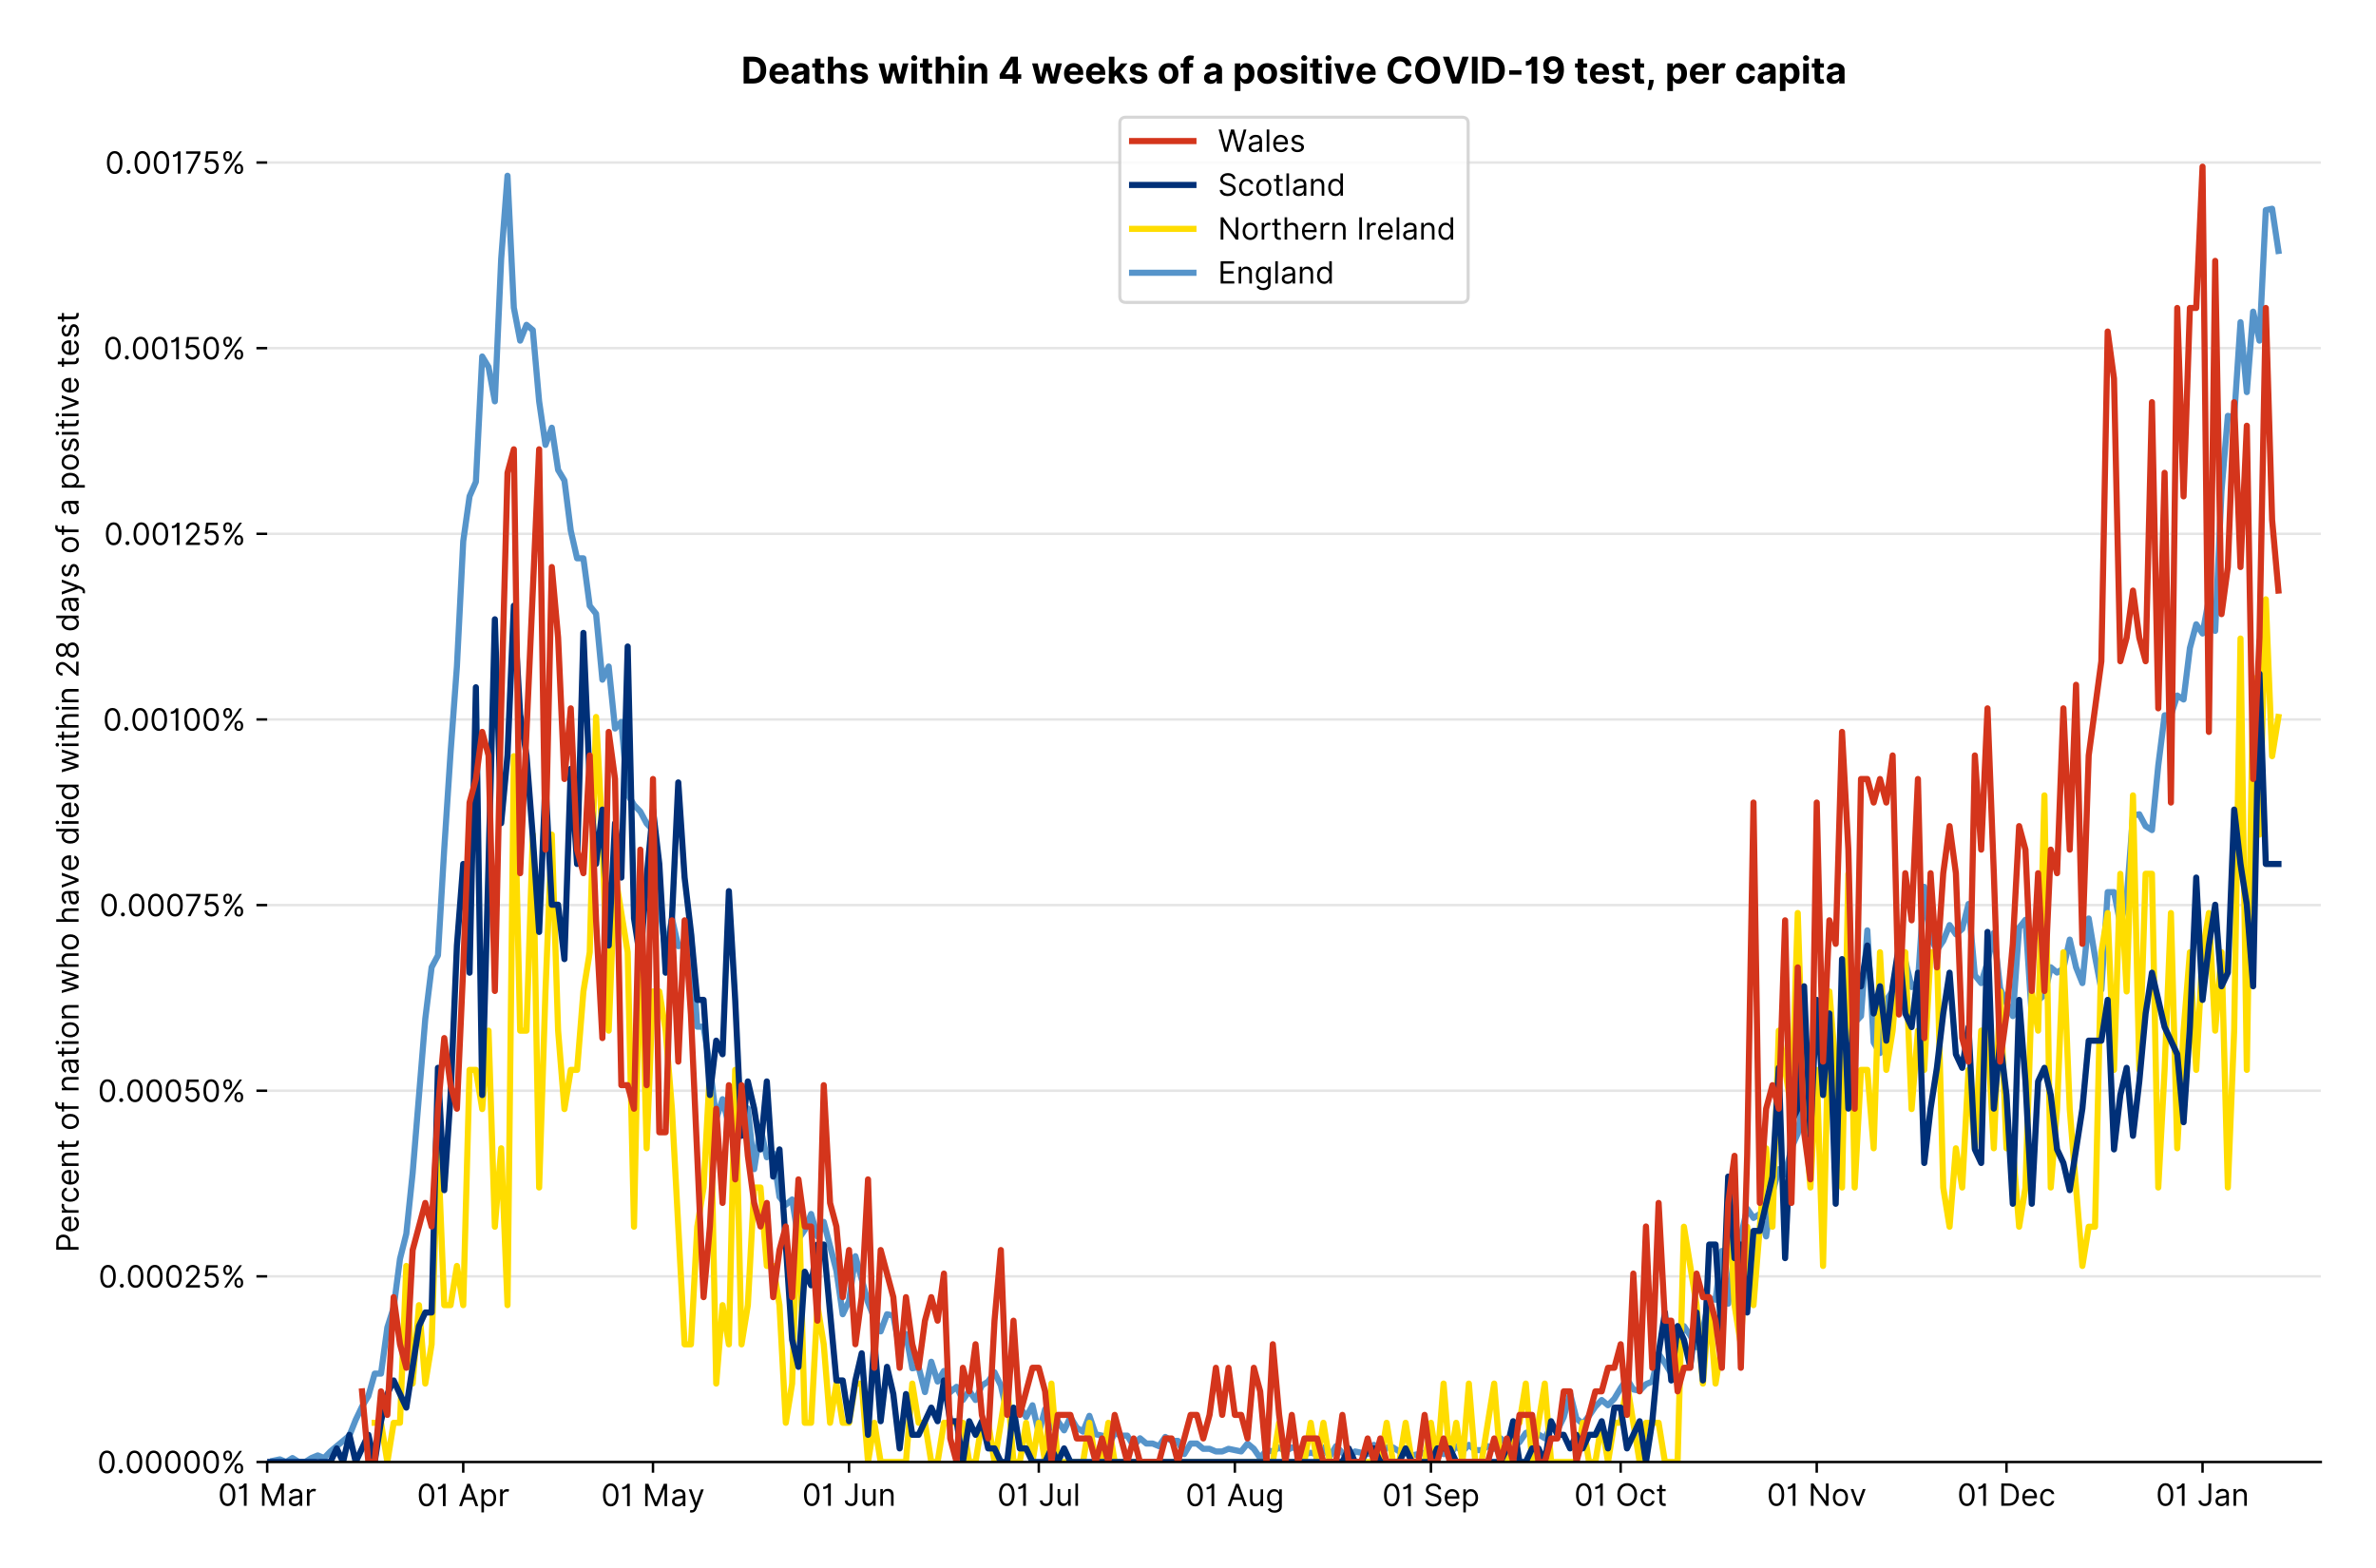 <?xml version="1.0" encoding="utf-8" standalone="no"?>
<!DOCTYPE svg PUBLIC "-//W3C//DTD SVG 1.1//EN"
  "http://www.w3.org/Graphics/SVG/1.1/DTD/svg11.dtd">
<!-- Created with matplotlib (https://matplotlib.org/) -->
<svg version="1.1" viewBox="0 0 774.712 511.276" xmlns="http://www.w3.org/2000/svg" xmlns:xlink="http://www.w3.org/1999/xlink">
 <defs>
  <style type="text/css">*{stroke-linecap:butt;stroke-linejoin:round;}</style>
 </defs>
 <g id="figure_1">
  <g id="patch_1">
   <path d="M 0 511.276 
L 774.712 511.276 
L 774.712 0 
L 0 0 
z
" style="fill:#ffffff;"/>
  </g>
  <g id="axes_1">
   <g id="patch_2">
    <path d="M 87.112 476.745 
L 756.712 476.745 
L 756.712 33.225 
L 87.112 33.225 
z
" style="fill:#ffffff;"/>
   </g>
   <g id="matplotlib.axis_1">
    <g id="xtick_1">
     <g id="line2d_1">
      <defs>
       <path d="M 0 0 
L 0 3.5 
" id="md6e15fdabf" style="stroke:#000000;stroke-width:0.8;"/>
      </defs>
      <g>
       <use style="stroke:#000000;stroke-width:0.8;" x="87.112" xlink:href="#md6e15fdabf" y="476.745"/>
      </g>
     </g>
     <g id="text_1">
      <!-- 01 Mar -->
      <g transform="translate(71.076 491.018)scale(0.1 -0.1)">
       <defs>
        <path d="M 31.25 -1 
Q 19.219 -1 12.594 8.766 
Q 5.969 18.531 5.969 36.359 
Q 5.969 54.047 12.641 63.875 
Q 19.312 73.719 31.25 73.719 
Q 43.188 73.719 49.859 63.875 
Q 56.531 54.047 56.531 36.359 
Q 56.531 18.531 49.906 8.766 
Q 43.297 -1 31.25 -1 
z
M 31.25 6.812 
Q 39.203 6.812 43.609 14.484 
Q 48.016 22.156 48.016 36.359 
Q 48.016 50.531 43.578 58.281 
Q 39.141 66.047 31.25 66.047 
Q 23.375 66.047 18.922 58.281 
Q 14.484 50.531 14.484 36.359 
Q 14.484 22.156 18.906 14.484 
Q 23.328 6.812 31.25 6.812 
z
" id="Inter-Regular-48"/>
        <path d="M 30.828 72.734 
L 30.828 0 
L 22.016 0 
L 22.016 59.938 
L 21.453 59.938 
Q 20.953 58.953 18.891 57.688 
Q 16.828 56.422 13.562 55.484 
Q 10.297 54.547 6.109 54.547 
L 6.109 61.938 
Q 10.328 61.938 13.422 63.453 
Q 16.516 64.984 18.594 67.047 
Q 20.672 69.109 21.75 70.766 
Q 22.828 72.438 23.016 72.734 
z
" id="Inter-Regular-49"/>
        <path id="Inter-Regular-32"/>
        <path d="M 8.812 72.734 
L 19.312 72.734 
L 44.031 12.359 
L 44.891 12.359 
L 69.609 72.734 
L 80.109 72.734 
L 80.109 0 
L 71.875 0 
L 71.875 55.25 
L 71.172 55.25 
L 48.438 0 
L 40.484 0 
L 17.75 55.25 
L 17.047 55.25 
L 17.047 0 
L 8.812 0 
z
" id="Inter-Regular-77"/>
        <path d="M 23.719 -1.281 
Q 18.531 -1.281 14.312 0.688 
Q 10.094 2.656 7.594 6.406 
Q 5.109 10.156 5.109 15.484 
Q 5.109 20.172 6.953 23.094 
Q 8.812 26.031 11.891 27.703 
Q 14.984 29.375 18.734 30.203 
Q 22.484 31.031 26.281 31.531 
Q 31.25 32.172 34.359 32.5 
Q 37.469 32.844 38.906 33.656 
Q 40.344 34.484 40.344 36.5 
L 40.344 36.797 
Q 40.344 42.047 37.484 44.953 
Q 34.625 47.875 28.844 47.875 
Q 22.828 47.875 19.422 45.234 
Q 16.016 42.609 14.625 39.625 
L 6.672 42.469 
Q 8.812 47.438 12.375 50.219 
Q 15.953 53.016 20.188 54.125 
Q 24.438 55.25 28.547 55.25 
Q 31.188 55.25 34.609 54.625 
Q 38.031 54.016 41.25 52.094 
Q 44.469 50.172 46.594 46.297 
Q 48.719 42.438 48.719 35.938 
L 48.719 0 
L 40.344 0 
L 40.344 7.391 
L 39.922 7.391 
Q 39.062 5.609 37.078 3.578 
Q 35.094 1.562 31.781 0.141 
Q 28.484 -1.281 23.719 -1.281 
z
M 25 6.25 
Q 29.969 6.25 33.391 8.203 
Q 36.828 10.156 38.578 13.234 
Q 40.344 16.328 40.344 19.75 
L 40.344 27.422 
Q 39.812 26.781 38.016 26.266 
Q 36.219 25.75 33.891 25.375 
Q 31.578 25 29.391 24.734 
Q 27.203 24.469 25.859 24.297 
Q 22.594 23.859 19.766 22.922 
Q 16.938 21.984 15.219 20.109 
Q 13.5 18.25 13.5 15.062 
Q 13.5 10.688 16.75 8.469 
Q 20 6.25 25 6.25 
z
" id="Inter-Regular-97"/>
        <path d="M 7.672 0 
L 7.672 54.547 
L 15.766 54.547 
L 15.766 46.312 
L 16.344 46.312 
Q 17.797 50.359 21.703 52.875 
Q 25.609 55.391 30.547 55.391 
Q 32.812 55.391 34.516 54.859 
Q 36.219 54.328 37.5 53.406 
L 34.656 46.312 
Q 33.766 46.766 32.578 47.031 
Q 31.391 47.297 29.828 47.297 
Q 23.859 47.297 19.953 43.656 
Q 16.047 40.016 16.047 34.516 
L 16.047 0 
z
" id="Inter-Regular-114"/>
       </defs>
       <use xlink:href="#Inter-Regular-48"/>
       <use x="62.5" xlink:href="#Inter-Regular-49"/>
       <use x="106.676" xlink:href="#Inter-Regular-32"/>
       <use x="134.801" xlink:href="#Inter-Regular-77"/>
       <use x="225.994" xlink:href="#Inter-Regular-97"/>
       <use x="282.386" xlink:href="#Inter-Regular-114"/>
      </g>
     </g>
    </g>
    <g id="xtick_2">
     <g id="line2d_2">
      <g>
       <use style="stroke:#000000;stroke-width:0.8;" x="151.042" xlink:href="#md6e15fdabf" y="476.745"/>
      </g>
     </g>
     <g id="text_2">
      <!-- 01 Apr -->
      <g transform="translate(135.957 491.117)scale(0.1 -0.1)">
       <defs>
        <path d="M 11.797 0 
L 2.562 0 
L 29.266 72.734 
L 38.359 72.734 
L 65.062 0 
L 55.828 0 
L 48.516 20.594 
L 19.109 20.594 
z
M 21.875 28.406 
L 45.734 28.406 
L 34.094 61.219 
L 33.531 61.219 
z
" id="Inter-Regular-65"/>
        <path d="M 7.672 -20.453 
L 7.672 54.547 
L 15.766 54.547 
L 15.766 45.875 
L 16.766 45.875 
Q 17.688 47.297 19.328 49.516 
Q 20.984 51.734 24.094 53.484 
Q 27.203 55.25 32.531 55.25 
Q 39.422 55.25 44.672 51.797 
Q 49.938 48.359 52.875 42.031 
Q 55.828 35.719 55.828 27.125 
Q 55.828 18.469 52.875 12.125 
Q 49.938 5.781 44.703 2.312 
Q 39.484 -1.141 32.672 -1.141 
Q 27.422 -1.141 24.25 0.609 
Q 21.094 2.375 19.391 4.625 
Q 17.688 6.891 16.766 8.375 
L 16.047 8.375 
L 16.047 -20.453 
z
M 15.906 27.266 
Q 15.906 18 19.938 12.188 
Q 23.969 6.391 31.531 6.391 
Q 36.797 6.391 40.328 9.172 
Q 43.859 11.969 45.641 16.703 
Q 47.438 21.453 47.438 27.266 
Q 47.438 33.031 45.672 37.656 
Q 43.922 42.297 40.391 45.016 
Q 36.859 47.734 31.531 47.734 
Q 23.859 47.734 19.875 42.078 
Q 15.906 36.438 15.906 27.266 
z
" id="Inter-Regular-112"/>
       </defs>
       <use xlink:href="#Inter-Regular-48"/>
       <use x="62.5" xlink:href="#Inter-Regular-49"/>
       <use x="106.676" xlink:href="#Inter-Regular-32"/>
       <use x="134.801" xlink:href="#Inter-Regular-65"/>
       <use x="202.415" xlink:href="#Inter-Regular-112"/>
       <use x="263.352" xlink:href="#Inter-Regular-114"/>
      </g>
     </g>
    </g>
    <g id="xtick_3">
     <g id="line2d_3">
      <g>
       <use style="stroke:#000000;stroke-width:0.8;" x="212.909" xlink:href="#md6e15fdabf" y="476.745"/>
      </g>
     </g>
     <g id="text_3">
      <!-- 01 May -->
      <g transform="translate(196.006 491.117)scale(0.1 -0.1)">
       <defs>
        <path d="M 12.781 -21.172 
Q 10.656 -21.172 8.984 -20.828 
Q 7.312 -20.484 6.672 -20.172 
L 8.812 -12.781 
Q 13.391 -13.953 16.453 -12.719 
Q 19.531 -11.5 21.734 -5.391 
L 23.578 -0.281 
L 3.406 54.547 
L 12.5 54.547 
L 27.562 11.078 
L 28.125 11.078 
L 43.188 54.547 
L 52.281 54.547 
L 28.844 -8.812 
Q 24.219 -21.172 12.781 -21.172 
z
" id="Inter-Regular-121"/>
       </defs>
       <use xlink:href="#Inter-Regular-48"/>
       <use x="62.5" xlink:href="#Inter-Regular-49"/>
       <use x="106.676" xlink:href="#Inter-Regular-32"/>
       <use x="134.801" xlink:href="#Inter-Regular-77"/>
       <use x="225.994" xlink:href="#Inter-Regular-97"/>
       <use x="282.386" xlink:href="#Inter-Regular-121"/>
      </g>
     </g>
    </g>
    <g id="xtick_4">
     <g id="line2d_4">
      <g>
       <use style="stroke:#000000;stroke-width:0.8;" x="276.838" xlink:href="#md6e15fdabf" y="476.745"/>
      </g>
     </g>
     <g id="text_4">
      <!-- 01 Jun -->
      <g transform="translate(261.554 491.018)scale(0.1 -0.1)">
       <defs>
        <path d="M 36.656 72.734 
L 45.453 72.734 
L 45.453 20.734 
Q 45.453 10.266 39.828 4.625 
Q 34.203 -1 24.719 -1 
Q 18.75 -1 14.094 1.188 
Q 9.453 3.375 6.781 7.422 
Q 4.125 11.469 4.125 17.047 
L 12.781 17.047 
Q 12.781 12.422 16.156 9.609 
Q 19.531 6.812 24.719 6.812 
Q 30.438 6.812 33.547 10.375 
Q 36.656 13.953 36.656 20.734 
z
" id="Inter-Regular-74"/>
        <path d="M 42.047 22.297 
L 42.047 54.547 
L 50.422 54.547 
L 50.422 0 
L 42.047 0 
L 42.047 9.234 
L 41.484 9.234 
Q 39.562 5.078 35.516 2.188 
Q 31.469 -0.703 25.281 -0.703 
Q 17.609 -0.703 12.641 4.375 
Q 7.672 9.453 7.672 19.891 
L 7.672 54.547 
L 16.047 54.547 
L 16.047 20.453 
Q 16.047 14.484 19.406 10.938 
Q 22.766 7.391 27.984 7.391 
Q 31.109 7.391 34.359 8.984 
Q 37.609 10.578 39.828 13.875 
Q 42.047 17.188 42.047 22.297 
z
" id="Inter-Regular-117"/>
        <path d="M 16.047 32.812 
L 16.047 0 
L 7.672 0 
L 7.672 54.547 
L 15.766 54.547 
L 15.766 46.016 
L 16.484 46.016 
Q 18.391 50.172 22.297 52.703 
Q 26.203 55.25 32.391 55.25 
Q 40.656 55.25 45.75 50.172 
Q 50.859 45.094 50.859 34.656 
L 50.859 0 
L 42.469 0 
L 42.469 34.094 
Q 42.469 40.516 39.125 44.125 
Q 35.797 47.734 29.969 47.734 
Q 23.969 47.734 20 43.844 
Q 16.047 39.953 16.047 32.812 
z
" id="Inter-Regular-110"/>
       </defs>
       <use xlink:href="#Inter-Regular-48"/>
       <use x="62.5" xlink:href="#Inter-Regular-49"/>
       <use x="106.676" xlink:href="#Inter-Regular-32"/>
       <use x="134.801" xlink:href="#Inter-Regular-74"/>
       <use x="189.063" xlink:href="#Inter-Regular-117"/>
       <use x="247.159" xlink:href="#Inter-Regular-110"/>
      </g>
     </g>
    </g>
    <g id="xtick_5">
     <g id="line2d_5">
      <g>
       <use style="stroke:#000000;stroke-width:0.8;" x="338.705" xlink:href="#md6e15fdabf" y="476.745"/>
      </g>
     </g>
     <g id="text_5">
      <!-- 01 Jul -->
      <g transform="translate(325.161 491.018)scale(0.1 -0.1)">
       <defs>
        <path d="M 16.047 72.734 
L 16.047 0 
L 7.672 0 
L 7.672 72.734 
z
" id="Inter-Regular-108"/>
       </defs>
       <use xlink:href="#Inter-Regular-48"/>
       <use x="62.5" xlink:href="#Inter-Regular-49"/>
       <use x="106.676" xlink:href="#Inter-Regular-32"/>
       <use x="134.801" xlink:href="#Inter-Regular-74"/>
       <use x="189.063" xlink:href="#Inter-Regular-117"/>
       <use x="247.159" xlink:href="#Inter-Regular-108"/>
      </g>
     </g>
    </g>
    <g id="xtick_6">
     <g id="line2d_6">
      <g>
       <use style="stroke:#000000;stroke-width:0.8;" x="402.634" xlink:href="#md6e15fdabf" y="476.745"/>
      </g>
     </g>
     <g id="text_6">
      <!-- 01 Aug -->
      <g transform="translate(386.563 491.117)scale(0.1 -0.1)">
       <defs>
        <path d="M 29.688 -21.594 
Q 20.562 -21.594 15.25 -18.266 
Q 9.938 -14.953 7.391 -10.656 
L 14.062 -5.969 
Q 15.203 -7.453 16.938 -9.391 
Q 18.688 -11.328 21.719 -12.766 
Q 24.75 -14.203 29.688 -14.203 
Q 36.297 -14.203 40.594 -11 
Q 44.891 -7.812 44.891 -1 
L 44.891 10.078 
L 44.172 10.078 
Q 43.25 8.594 41.562 6.406 
Q 39.875 4.219 36.734 2.531 
Q 33.594 0.859 28.266 0.859 
Q 21.656 0.859 16.422 3.984 
Q 11.188 7.109 8.141 13.062 
Q 5.109 19.031 5.109 27.562 
Q 5.109 35.938 8.062 42.172 
Q 11.016 48.406 16.266 51.828 
Q 21.516 55.25 28.406 55.25 
Q 33.734 55.25 36.875 53.484 
Q 40.016 51.734 41.703 49.516 
Q 43.391 47.297 44.312 45.875 
L 45.172 45.875 
L 45.172 54.547 
L 53.266 54.547 
L 53.266 -1.562 
Q 53.266 -8.594 50.078 -13.016 
Q 46.906 -17.438 41.562 -19.516 
Q 36.219 -21.594 29.688 -21.594 
z
M 29.406 8.375 
Q 36.969 8.375 41 13.5 
Q 45.031 18.641 45.031 27.703 
Q 45.031 36.547 41.047 42.141 
Q 37.078 47.734 29.406 47.734 
Q 24.078 47.734 20.547 45.031 
Q 17.016 42.328 15.25 37.781 
Q 13.5 33.234 13.5 27.703 
Q 13.5 19.172 17.5 13.766 
Q 21.516 8.375 29.406 8.375 
z
" id="Inter-Regular-103"/>
       </defs>
       <use xlink:href="#Inter-Regular-48"/>
       <use x="62.5" xlink:href="#Inter-Regular-49"/>
       <use x="106.676" xlink:href="#Inter-Regular-32"/>
       <use x="134.801" xlink:href="#Inter-Regular-65"/>
       <use x="202.415" xlink:href="#Inter-Regular-117"/>
       <use x="260.511" xlink:href="#Inter-Regular-103"/>
      </g>
     </g>
    </g>
    <g id="xtick_7">
     <g id="line2d_7">
      <g>
       <use style="stroke:#000000;stroke-width:0.8;" x="466.564" xlink:href="#md6e15fdabf" y="476.745"/>
      </g>
     </g>
     <g id="text_7">
      <!-- 01 Sep -->
      <g transform="translate(450.676 491.117)scale(0.1 -0.1)">
       <defs>
        <path d="M 48.578 54.547 
Q 47.938 59.938 43.391 62.922 
Q 38.844 65.906 32.25 65.906 
Q 25 65.906 20.594 62.484 
Q 16.188 59.062 16.188 53.828 
Q 16.188 49.922 18.578 47.531 
Q 20.984 45.141 24.266 43.797 
Q 27.562 42.469 30.25 41.766 
L 37.641 39.766 
Q 40.484 39.031 43.984 37.719 
Q 47.484 36.406 50.688 34.141 
Q 53.906 31.891 56 28.375 
Q 58.094 24.859 58.094 19.75 
Q 58.094 13.844 55.016 9.078 
Q 51.953 4.328 46.078 1.516 
Q 40.203 -1.281 31.812 -1.281 
Q 20.094 -1.281 13.203 4.25 
Q 6.328 9.797 5.688 18.75 
L 14.781 18.75 
Q 15.125 14.625 17.562 11.938 
Q 20 9.266 23.734 7.969 
Q 27.484 6.672 31.812 6.672 
Q 36.859 6.672 40.875 8.328 
Q 44.891 9.984 47.234 12.938 
Q 49.578 15.906 49.578 19.891 
Q 49.578 23.516 47.547 25.781 
Q 45.531 28.047 42.219 29.469 
Q 38.922 30.891 35.094 31.953 
L 26.141 34.516 
Q 17.609 36.969 12.641 41.516 
Q 7.672 46.062 7.672 53.406 
Q 7.672 59.516 10.984 64.078 
Q 14.312 68.641 19.938 71.172 
Q 25.562 73.719 32.531 73.719 
Q 39.562 73.719 45.031 71.219 
Q 50.5 68.719 53.703 64.375 
Q 56.922 60.047 57.109 54.547 
z
" id="Inter-Regular-83"/>
        <path d="M 30.547 -1.141 
Q 22.656 -1.141 16.953 2.359 
Q 11.266 5.859 8.188 12.156 
Q 5.109 18.469 5.109 26.844 
Q 5.109 35.234 8.188 41.641 
Q 11.266 48.047 16.781 51.641 
Q 22.297 55.25 29.688 55.25 
Q 33.953 55.25 38.109 53.828 
Q 42.266 52.422 45.672 49.234 
Q 49.078 46.062 51.094 40.844 
Q 53.125 35.625 53.125 27.984 
L 53.125 24.438 
L 13.531 24.438 
Q 13.812 15.703 18.484 11.047 
Q 23.156 6.391 30.547 6.391 
Q 35.484 6.391 39.031 8.516 
Q 42.578 10.656 44.172 14.922 
L 52.281 12.641 
Q 50.359 6.469 44.594 2.656 
Q 38.844 -1.141 30.547 -1.141 
z
M 13.531 31.672 
L 44.609 31.672 
Q 44.609 38.594 40.547 43.156 
Q 36.5 47.734 29.688 47.734 
Q 24.891 47.734 21.375 45.484 
Q 17.859 43.25 15.828 39.578 
Q 13.812 35.906 13.531 31.672 
z
" id="Inter-Regular-101"/>
       </defs>
       <use xlink:href="#Inter-Regular-48"/>
       <use x="62.5" xlink:href="#Inter-Regular-49"/>
       <use x="106.676" xlink:href="#Inter-Regular-32"/>
       <use x="134.801" xlink:href="#Inter-Regular-83"/>
       <use x="198.58" xlink:href="#Inter-Regular-101"/>
       <use x="256.818" xlink:href="#Inter-Regular-112"/>
      </g>
     </g>
    </g>
    <g id="xtick_8">
     <g id="line2d_8">
      <g>
       <use style="stroke:#000000;stroke-width:0.8;" x="528.431" xlink:href="#md6e15fdabf" y="476.745"/>
      </g>
     </g>
     <g id="text_8">
      <!-- 01 Oct -->
      <g transform="translate(513.274 491.018)scale(0.1 -0.1)">
       <defs>
        <path d="M 70.172 36.359 
Q 70.172 24.859 66.016 16.469 
Q 61.859 8.094 54.609 3.547 
Q 47.375 -1 38.062 -1 
Q 28.766 -1 21.516 3.547 
Q 14.281 8.094 10.125 16.469 
Q 5.969 24.859 5.969 36.359 
Q 5.969 47.875 10.125 56.25 
Q 14.281 64.625 21.516 69.172 
Q 28.766 73.719 38.062 73.719 
Q 47.375 73.719 54.609 69.172 
Q 61.859 64.625 66.016 56.25 
Q 70.172 47.875 70.172 36.359 
z
M 61.656 36.359 
Q 61.656 45.812 58.5 52.312 
Q 55.359 58.812 50.016 62.141 
Q 44.672 65.484 38.062 65.484 
Q 31.469 65.484 26.125 62.141 
Q 20.781 58.812 17.625 52.312 
Q 14.484 45.812 14.484 36.359 
Q 14.484 26.922 17.625 20.422 
Q 20.781 13.922 26.125 10.578 
Q 31.469 7.25 38.062 7.25 
Q 44.672 7.25 50.016 10.578 
Q 55.359 13.922 58.5 20.422 
Q 61.656 26.922 61.656 36.359 
z
" id="Inter-Regular-79"/>
        <path d="M 29.828 -1.141 
Q 22.156 -1.141 16.609 2.484 
Q 11.078 6.109 8.094 12.469 
Q 5.109 18.828 5.109 26.984 
Q 5.109 35.297 8.188 41.672 
Q 11.266 48.047 16.781 51.641 
Q 22.297 55.25 29.688 55.25 
Q 35.438 55.25 40.047 53.125 
Q 44.672 51 47.609 47.156 
Q 50.562 43.328 51.281 38.203 
L 42.906 38.203 
Q 41.938 41.938 38.656 44.828 
Q 35.375 47.734 29.828 47.734 
Q 22.484 47.734 17.984 42.141 
Q 13.5 36.547 13.5 27.266 
Q 13.5 17.797 17.938 12.094 
Q 22.375 6.391 29.828 6.391 
Q 34.734 6.391 38.234 8.906 
Q 41.734 11.438 42.906 15.906 
L 51.281 15.906 
Q 50.562 11.078 47.781 7.219 
Q 45 3.375 40.438 1.109 
Q 35.875 -1.141 29.828 -1.141 
z
" id="Inter-Regular-99"/>
        <path d="M 31.391 54.547 
L 31.391 47.438 
L 19.75 47.438 
L 19.75 15.625 
Q 19.75 12.078 20.797 10.312 
Q 21.844 8.562 23.484 7.969 
Q 25.141 7.391 26.984 7.391 
Q 28.375 7.391 29.266 7.547 
Q 30.156 7.703 30.688 7.812 
L 32.391 0.281 
Q 31.531 -0.031 30 -0.359 
Q 28.484 -0.703 26.141 -0.703 
Q 22.594 -0.703 19.188 0.812 
Q 15.797 2.344 13.578 5.469 
Q 11.359 8.594 11.359 13.359 
L 11.359 47.438 
L 3.125 47.438 
L 3.125 54.547 
L 11.359 54.547 
L 11.359 67.609 
L 19.75 67.609 
L 19.75 54.547 
z
" id="Inter-Regular-116"/>
       </defs>
       <use xlink:href="#Inter-Regular-48"/>
       <use x="62.5" xlink:href="#Inter-Regular-49"/>
       <use x="106.676" xlink:href="#Inter-Regular-32"/>
       <use x="134.801" xlink:href="#Inter-Regular-79"/>
       <use x="210.938" xlink:href="#Inter-Regular-99"/>
       <use x="266.761" xlink:href="#Inter-Regular-116"/>
      </g>
     </g>
    </g>
    <g id="xtick_9">
     <g id="line2d_9">
      <g>
       <use style="stroke:#000000;stroke-width:0.8;" x="592.36" xlink:href="#md6e15fdabf" y="476.745"/>
      </g>
     </g>
     <g id="text_9">
      <!-- 01 Nov -->
      <g transform="translate(576.089 491.018)scale(0.1 -0.1)">
       <defs>
        <path d="M 66.484 72.734 
L 66.484 0 
L 57.953 0 
L 18.328 57.109 
L 17.609 57.109 
L 17.609 0 
L 8.812 0 
L 8.812 72.734 
L 17.328 72.734 
L 57.109 15.484 
L 57.812 15.484 
L 57.812 72.734 
z
" id="Inter-Regular-78"/>
        <path d="M 29.828 -1.141 
Q 22.438 -1.141 16.875 2.375 
Q 11.328 5.891 8.219 12.203 
Q 5.109 18.531 5.109 26.984 
Q 5.109 35.516 8.219 41.859 
Q 11.328 48.219 16.875 51.734 
Q 22.438 55.25 29.828 55.25 
Q 37.219 55.25 42.766 51.734 
Q 48.328 48.219 51.438 41.859 
Q 54.547 35.516 54.547 26.984 
Q 54.547 18.531 51.438 12.203 
Q 48.328 5.891 42.766 2.375 
Q 37.219 -1.141 29.828 -1.141 
z
M 29.828 6.391 
Q 35.438 6.391 39.062 9.266 
Q 42.688 12.141 44.422 16.828 
Q 46.172 21.516 46.172 26.984 
Q 46.172 32.453 44.422 37.172 
Q 42.688 41.906 39.062 44.812 
Q 35.438 47.734 29.828 47.734 
Q 24.219 47.734 20.594 44.812 
Q 16.969 41.906 15.234 37.172 
Q 13.5 32.453 13.5 26.984 
Q 13.5 21.516 15.234 16.828 
Q 16.969 12.141 20.594 9.266 
Q 24.219 6.391 29.828 6.391 
z
" id="Inter-Regular-111"/>
        <path d="M 52.281 54.547 
L 32.109 0 
L 23.578 0 
L 3.406 54.547 
L 12.5 54.547 
L 27.562 11.078 
L 28.125 11.078 
L 43.188 54.547 
z
" id="Inter-Regular-118"/>
       </defs>
       <use xlink:href="#Inter-Regular-48"/>
       <use x="62.5" xlink:href="#Inter-Regular-49"/>
       <use x="106.676" xlink:href="#Inter-Regular-32"/>
       <use x="134.801" xlink:href="#Inter-Regular-78"/>
       <use x="210.085" xlink:href="#Inter-Regular-111"/>
       <use x="269.744" xlink:href="#Inter-Regular-118"/>
      </g>
     </g>
    </g>
    <g id="xtick_10">
     <g id="line2d_10">
      <g>
       <use style="stroke:#000000;stroke-width:0.8;" x="654.227" xlink:href="#md6e15fdabf" y="476.745"/>
      </g>
     </g>
     <g id="text_10">
      <!-- 01 Dec -->
      <g transform="translate(638.19 491.018)scale(0.1 -0.1)">
       <defs>
        <path d="M 31.25 0 
L 8.812 0 
L 8.812 72.734 
L 32.25 72.734 
Q 42.828 72.734 50.359 68.375 
Q 57.891 64.031 61.891 55.906 
Q 65.906 47.797 65.906 36.5 
Q 65.906 25.141 61.859 16.953 
Q 57.812 8.766 50.062 4.375 
Q 42.328 0 31.25 0 
z
M 17.609 7.812 
L 30.688 7.812 
Q 44.219 7.812 50.797 15.5 
Q 57.391 23.188 57.391 36.5 
Q 57.391 49.719 50.922 57.312 
Q 44.469 64.922 31.672 64.922 
L 17.609 64.922 
z
" id="Inter-Regular-68"/>
       </defs>
       <use xlink:href="#Inter-Regular-48"/>
       <use x="62.5" xlink:href="#Inter-Regular-49"/>
       <use x="106.676" xlink:href="#Inter-Regular-32"/>
       <use x="134.801" xlink:href="#Inter-Regular-68"/>
       <use x="206.676" xlink:href="#Inter-Regular-101"/>
       <use x="264.915" xlink:href="#Inter-Regular-99"/>
      </g>
     </g>
    </g>
    <g id="xtick_11">
     <g id="line2d_11">
      <g>
       <use style="stroke:#000000;stroke-width:0.8;" x="718.156" xlink:href="#md6e15fdabf" y="476.745"/>
      </g>
     </g>
     <g id="text_11">
      <!-- 01 Jan -->
      <g transform="translate(702.957 491.018)scale(0.1 -0.1)">
       <use xlink:href="#Inter-Regular-48"/>
       <use x="62.5" xlink:href="#Inter-Regular-49"/>
       <use x="106.676" xlink:href="#Inter-Regular-32"/>
       <use x="134.801" xlink:href="#Inter-Regular-74"/>
       <use x="189.063" xlink:href="#Inter-Regular-97"/>
       <use x="245.455" xlink:href="#Inter-Regular-110"/>
      </g>
     </g>
    </g>
   </g>
   <g id="matplotlib.axis_2">
    <g id="ytick_1">
     <g id="line2d_12">
      <path clip-path="url(#p8996dbc2a4)" d="M 87.112 476.745 
L 756.712 476.745 
" style="fill:none;stroke:#e5e5e5;stroke-linecap:square;stroke-width:0.8;"/>
     </g>
     <g id="line2d_13">
      <defs>
       <path d="M 0 0 
L -3.5 0 
" id="me197299e40" style="stroke:#000000;stroke-width:0.8;"/>
      </defs>
      <g>
       <use style="stroke:#000000;stroke-width:0.8;" x="87.112" xlink:href="#me197299e40" y="476.745"/>
      </g>
     </g>
     <g id="text_12">
      <!-- 0.00000% -->
      <g transform="translate(31.731 480.382)scale(0.1 -0.1)">
       <defs>
        <path d="M 13.781 -0.562 
Q 11.156 -0.562 9.266 1.312 
Q 7.391 3.203 7.391 5.828 
Q 7.391 8.453 9.266 10.328 
Q 11.156 12.219 13.781 12.219 
Q 16.406 12.219 18.281 10.328 
Q 20.172 8.453 20.172 5.828 
Q 20.172 3.203 18.281 1.312 
Q 16.406 -0.562 13.781 -0.562 
z
" id="Inter-Regular-46"/>
        <path d="M 44.609 13.641 
L 44.609 17.469 
Q 44.609 21.453 46.25 24.766 
Q 47.906 28.094 51.078 30.094 
Q 54.266 32.109 58.812 32.109 
Q 63.422 32.109 66.547 30.094 
Q 69.672 28.094 71.266 24.766 
Q 72.875 21.453 72.875 17.469 
L 72.875 13.641 
Q 72.875 9.656 71.25 6.328 
Q 69.641 3.016 66.5 1 
Q 63.359 -1 58.812 -1 
Q 54.188 -1 51.031 1 
Q 47.875 3.016 46.234 6.328 
Q 44.609 9.656 44.609 13.641 
z
M 8.375 55.25 
L 8.375 59.094 
Q 8.375 63.062 10.031 66.375 
Q 11.688 69.703 14.859 71.703 
Q 18.047 73.719 22.594 73.719 
Q 27.203 73.719 30.328 71.703 
Q 33.453 69.703 35.047 66.375 
Q 36.656 63.062 36.656 59.094 
L 36.656 55.25 
Q 36.656 51.281 35.031 47.953 
Q 33.422 44.641 30.266 42.625 
Q 27.125 40.625 22.594 40.625 
Q 17.969 40.625 14.812 42.625 
Q 11.656 44.641 10.016 47.953 
Q 8.375 51.281 8.375 55.25 
z
M 11.078 0 
L 61.078 72.734 
L 69.172 72.734 
L 19.172 0 
z
M 51.844 17.469 
L 51.844 13.641 
Q 51.844 10.328 53.406 7.719 
Q 54.969 5.109 58.812 5.109 
Q 62.531 5.109 64.078 7.719 
Q 65.625 10.328 65.625 13.641 
L 65.625 17.469 
Q 65.625 20.781 64.125 23.391 
Q 62.641 26 58.812 26 
Q 55.078 26 53.453 23.391 
Q 51.844 20.781 51.844 17.469 
z
M 15.625 59.094 
L 15.625 55.25 
Q 15.625 51.953 17.188 49.344 
Q 18.75 46.734 22.594 46.734 
Q 26.312 46.734 27.859 49.344 
Q 29.406 51.953 29.406 55.25 
L 29.406 59.094 
Q 29.406 62.391 27.906 65 
Q 26.422 67.609 22.594 67.609 
Q 18.859 67.609 17.234 65 
Q 15.625 62.391 15.625 59.094 
z
" id="Inter-Regular-37"/>
       </defs>
       <use xlink:href="#Inter-Regular-48"/>
       <use x="62.5" xlink:href="#Inter-Regular-46"/>
       <use x="90.057" xlink:href="#Inter-Regular-48"/>
       <use x="152.557" xlink:href="#Inter-Regular-48"/>
       <use x="215.057" xlink:href="#Inter-Regular-48"/>
       <use x="277.557" xlink:href="#Inter-Regular-48"/>
       <use x="340.057" xlink:href="#Inter-Regular-48"/>
       <use x="402.557" xlink:href="#Inter-Regular-37"/>
      </g>
     </g>
    </g>
    <g id="ytick_2">
     <g id="line2d_14">
      <path clip-path="url(#p8996dbc2a4)" d="M 87.112 416.21 
L 756.712 416.21 
" style="fill:none;stroke:#e5e5e5;stroke-linecap:square;stroke-width:0.8;"/>
     </g>
     <g id="line2d_15">
      <g>
       <use style="stroke:#000000;stroke-width:0.8;" x="87.112" xlink:href="#me197299e40" y="416.21"/>
      </g>
     </g>
     <g id="text_13">
      <!-- 0.00025% -->
      <g transform="translate(32.1 419.846)scale(0.1 -0.1)">
       <defs>
        <path d="M 7.531 0 
L 7.531 6.391 
L 31.531 32.672 
Q 35.766 37.281 38.5 40.703 
Q 41.234 44.141 42.562 47.172 
Q 43.891 50.219 43.891 53.547 
Q 43.891 59.297 39.891 62.672 
Q 35.906 66.047 29.969 66.047 
Q 23.656 66.047 19.922 62.266 
Q 16.188 58.484 16.188 52.266 
L 7.812 52.266 
Q 7.812 58.672 10.75 63.5 
Q 13.703 68.328 18.797 71.016 
Q 23.906 73.719 30.25 73.719 
Q 36.656 73.719 41.578 71.016 
Q 46.516 68.328 49.312 63.734 
Q 52.125 59.156 52.125 53.547 
Q 52.125 49.531 50.688 45.719 
Q 49.25 41.906 45.719 37.234 
Q 42.188 32.562 35.938 25.859 
L 19.609 8.375 
L 19.609 7.812 
L 53.406 7.812 
L 53.406 0 
z
" id="Inter-Regular-50"/>
        <path d="M 30.25 -1 
Q 24 -1 19 1.484 
Q 14 3.984 10.969 8.312 
Q 7.953 12.641 7.672 18.188 
L 16.188 18.188 
Q 16.688 13.25 20.688 10.031 
Q 24.688 6.812 30.25 6.812 
Q 34.734 6.812 38.234 8.906 
Q 41.734 11.016 43.734 14.688 
Q 45.734 18.359 45.734 23.016 
Q 45.734 27.766 43.656 31.516 
Q 41.578 35.266 37.953 37.422 
Q 34.344 39.594 29.688 39.625 
Q 26.344 39.672 22.828 38.625 
Q 19.312 37.578 17.047 35.938 
L 8.812 36.938 
L 13.219 72.734 
L 51 72.734 
L 51 64.922 
L 20.594 64.922 
L 18.047 43.469 
L 18.469 43.469 
Q 20.703 45.234 24.078 46.406 
Q 27.453 47.578 31.109 47.578 
Q 37.781 47.578 43.016 44.406 
Q 48.266 41.234 51.266 35.719 
Q 54.266 30.219 54.266 23.156 
Q 54.266 16.188 51.156 10.734 
Q 48.047 5.297 42.609 2.141 
Q 37.188 -1 30.25 -1 
z
" id="Inter-Regular-53"/>
       </defs>
       <use xlink:href="#Inter-Regular-48"/>
       <use x="62.5" xlink:href="#Inter-Regular-46"/>
       <use x="90.057" xlink:href="#Inter-Regular-48"/>
       <use x="152.557" xlink:href="#Inter-Regular-48"/>
       <use x="215.057" xlink:href="#Inter-Regular-48"/>
       <use x="277.557" xlink:href="#Inter-Regular-50"/>
       <use x="338.068" xlink:href="#Inter-Regular-53"/>
       <use x="398.864" xlink:href="#Inter-Regular-37"/>
      </g>
     </g>
    </g>
    <g id="ytick_3">
     <g id="line2d_16">
      <path clip-path="url(#p8996dbc2a4)" d="M 87.112 355.674 
L 756.712 355.674 
" style="fill:none;stroke:#e5e5e5;stroke-linecap:square;stroke-width:0.8;"/>
     </g>
     <g id="line2d_17">
      <g>
       <use style="stroke:#000000;stroke-width:0.8;" x="87.112" xlink:href="#me197299e40" y="355.674"/>
      </g>
     </g>
     <g id="text_14">
      <!-- 0.00050% -->
      <g transform="translate(31.902 359.311)scale(0.1 -0.1)">
       <use xlink:href="#Inter-Regular-48"/>
       <use x="62.5" xlink:href="#Inter-Regular-46"/>
       <use x="90.057" xlink:href="#Inter-Regular-48"/>
       <use x="152.557" xlink:href="#Inter-Regular-48"/>
       <use x="215.057" xlink:href="#Inter-Regular-48"/>
       <use x="277.557" xlink:href="#Inter-Regular-53"/>
       <use x="338.352" xlink:href="#Inter-Regular-48"/>
       <use x="400.852" xlink:href="#Inter-Regular-37"/>
      </g>
     </g>
    </g>
    <g id="ytick_4">
     <g id="line2d_18">
      <path clip-path="url(#p8996dbc2a4)" d="M 87.112 295.139 
L 756.712 295.139 
" style="fill:none;stroke:#e5e5e5;stroke-linecap:square;stroke-width:0.8;"/>
     </g>
     <g id="line2d_19">
      <g>
       <use style="stroke:#000000;stroke-width:0.8;" x="87.112" xlink:href="#me197299e40" y="295.139"/>
      </g>
     </g>
     <g id="text_15">
      <!-- 0.00075% -->
      <g transform="translate(32.441 298.776)scale(0.1 -0.1)">
       <defs>
        <path d="M 9.797 0 
L 42.328 64.344 
L 42.328 64.922 
L 4.828 64.922 
L 4.828 72.734 
L 51.422 72.734 
L 51.422 64.484 
L 19.031 0 
z
" id="Inter-Regular-55"/>
       </defs>
       <use xlink:href="#Inter-Regular-48"/>
       <use x="62.5" xlink:href="#Inter-Regular-46"/>
       <use x="90.057" xlink:href="#Inter-Regular-48"/>
       <use x="152.557" xlink:href="#Inter-Regular-48"/>
       <use x="215.057" xlink:href="#Inter-Regular-48"/>
       <use x="277.557" xlink:href="#Inter-Regular-55"/>
       <use x="334.659" xlink:href="#Inter-Regular-53"/>
       <use x="395.455" xlink:href="#Inter-Regular-37"/>
      </g>
     </g>
    </g>
    <g id="ytick_5">
     <g id="line2d_20">
      <path clip-path="url(#p8996dbc2a4)" d="M 87.112 234.604 
L 756.712 234.604 
" style="fill:none;stroke:#e5e5e5;stroke-linecap:square;stroke-width:0.8;"/>
     </g>
     <g id="line2d_21">
      <g>
       <use style="stroke:#000000;stroke-width:0.8;" x="87.112" xlink:href="#me197299e40" y="234.604"/>
      </g>
     </g>
     <g id="text_16">
      <!-- 0.00100% -->
      <g transform="translate(33.564 238.241)scale(0.1 -0.1)">
       <use xlink:href="#Inter-Regular-48"/>
       <use x="62.5" xlink:href="#Inter-Regular-46"/>
       <use x="90.057" xlink:href="#Inter-Regular-48"/>
       <use x="152.557" xlink:href="#Inter-Regular-48"/>
       <use x="215.057" xlink:href="#Inter-Regular-49"/>
       <use x="259.233" xlink:href="#Inter-Regular-48"/>
       <use x="321.733" xlink:href="#Inter-Regular-48"/>
       <use x="384.233" xlink:href="#Inter-Regular-37"/>
      </g>
     </g>
    </g>
    <g id="ytick_6">
     <g id="line2d_22">
      <path clip-path="url(#p8996dbc2a4)" d="M 87.112 174.069 
L 756.712 174.069 
" style="fill:none;stroke:#e5e5e5;stroke-linecap:square;stroke-width:0.8;"/>
     </g>
     <g id="line2d_23">
      <g>
       <use style="stroke:#000000;stroke-width:0.8;" x="87.112" xlink:href="#me197299e40" y="174.069"/>
      </g>
     </g>
     <g id="text_17">
      <!-- 0.00125% -->
      <g transform="translate(33.933 177.705)scale(0.1 -0.1)">
       <use xlink:href="#Inter-Regular-48"/>
       <use x="62.5" xlink:href="#Inter-Regular-46"/>
       <use x="90.057" xlink:href="#Inter-Regular-48"/>
       <use x="152.557" xlink:href="#Inter-Regular-48"/>
       <use x="215.057" xlink:href="#Inter-Regular-49"/>
       <use x="259.233" xlink:href="#Inter-Regular-50"/>
       <use x="319.744" xlink:href="#Inter-Regular-53"/>
       <use x="380.54" xlink:href="#Inter-Regular-37"/>
      </g>
     </g>
    </g>
    <g id="ytick_7">
     <g id="line2d_24">
      <path clip-path="url(#p8996dbc2a4)" d="M 87.112 113.533 
L 756.712 113.533 
" style="fill:none;stroke:#e5e5e5;stroke-linecap:square;stroke-width:0.8;"/>
     </g>
     <g id="line2d_25">
      <g>
       <use style="stroke:#000000;stroke-width:0.8;" x="87.112" xlink:href="#me197299e40" y="113.533"/>
      </g>
     </g>
     <g id="text_18">
      <!-- 0.00150% -->
      <g transform="translate(33.734 117.17)scale(0.1 -0.1)">
       <use xlink:href="#Inter-Regular-48"/>
       <use x="62.5" xlink:href="#Inter-Regular-46"/>
       <use x="90.057" xlink:href="#Inter-Regular-48"/>
       <use x="152.557" xlink:href="#Inter-Regular-48"/>
       <use x="215.057" xlink:href="#Inter-Regular-49"/>
       <use x="259.233" xlink:href="#Inter-Regular-53"/>
       <use x="320.028" xlink:href="#Inter-Regular-48"/>
       <use x="382.529" xlink:href="#Inter-Regular-37"/>
      </g>
     </g>
    </g>
    <g id="ytick_8">
     <g id="line2d_26">
      <path clip-path="url(#p8996dbc2a4)" d="M 87.112 52.998 
L 756.712 52.998 
" style="fill:none;stroke:#e5e5e5;stroke-linecap:square;stroke-width:0.8;"/>
     </g>
     <g id="line2d_27">
      <g>
       <use style="stroke:#000000;stroke-width:0.8;" x="87.112" xlink:href="#me197299e40" y="52.998"/>
      </g>
     </g>
     <g id="text_19">
      <!-- 0.00175% -->
      <g transform="translate(34.273 56.635)scale(0.1 -0.1)">
       <use xlink:href="#Inter-Regular-48"/>
       <use x="62.5" xlink:href="#Inter-Regular-46"/>
       <use x="90.057" xlink:href="#Inter-Regular-48"/>
       <use x="152.557" xlink:href="#Inter-Regular-48"/>
       <use x="215.057" xlink:href="#Inter-Regular-49"/>
       <use x="259.233" xlink:href="#Inter-Regular-55"/>
       <use x="316.335" xlink:href="#Inter-Regular-53"/>
       <use x="377.131" xlink:href="#Inter-Regular-37"/>
      </g>
     </g>
    </g>
    <g id="text_20">
     <!-- Percent of nation who have died within 28 days of a positive test -->
     <g transform="translate(25.614 408.396)rotate(-90)scale(0.1 -0.1)">
      <defs>
       <path d="M 8.812 0 
L 8.812 72.734 
L 33.375 72.734 
Q 41.938 72.734 47.391 69.656 
Q 52.844 66.578 55.469 61.359 
Q 58.094 56.141 58.094 49.719 
Q 58.094 43.281 55.484 38.031 
Q 52.875 32.781 47.438 29.672 
Q 42.016 26.562 33.531 26.562 
L 17.609 26.562 
L 17.609 0 
z
M 17.609 34.375 
L 33.234 34.375 
Q 42.016 34.375 45.719 38.781 
Q 49.438 43.188 49.438 49.719 
Q 49.438 56.281 45.703 60.594 
Q 41.969 64.922 33.094 64.922 
L 17.609 64.922 
z
" id="Inter-Regular-80"/>
       <path d="M 31.969 54.547 
L 31.969 47.438 
L 19.75 47.438 
L 19.75 0 
L 11.359 0 
L 11.359 47.438 
L 2.562 47.438 
L 2.562 54.547 
L 11.359 54.547 
L 11.359 62.078 
Q 11.359 66.766 13.562 69.891 
Q 15.766 73.016 19.281 74.578 
Q 22.797 76.141 26.703 76.141 
Q 29.797 76.141 31.75 75.641 
Q 33.703 75.141 34.656 74.719 
L 32.25 67.469 
Q 31.609 67.688 30.484 68 
Q 29.375 68.328 27.562 68.328 
Q 23.406 68.328 21.578 66.234 
Q 19.75 64.141 19.75 60.078 
L 19.75 54.547 
z
" id="Inter-Regular-102"/>
       <path d="M 7.672 0 
L 7.672 54.547 
L 16.047 54.547 
L 16.047 0 
z
M 11.938 63.641 
Q 9.484 63.641 7.719 65.297 
Q 5.969 66.969 5.969 69.312 
Q 5.969 71.656 7.719 73.328 
Q 9.484 75 11.938 75 
Q 14.391 75 16.141 73.328 
Q 17.906 71.656 17.906 69.312 
Q 17.906 66.969 16.141 65.297 
Q 14.391 63.641 11.938 63.641 
z
" id="Inter-Regular-105"/>
       <path d="M 20.031 0 
L 3.406 54.547 
L 12.219 54.547 
L 24 12.781 
L 24.578 12.781 
L 36.219 54.547 
L 45.172 54.547 
L 56.672 12.922 
L 57.25 12.922 
L 69.031 54.547 
L 77.844 54.547 
L 61.219 0 
L 52.984 0 
L 41.047 41.906 
L 40.203 41.906 
L 28.266 0 
z
" id="Inter-Regular-119"/>
       <path d="M 16.047 32.812 
L 16.047 0 
L 7.672 0 
L 7.672 72.734 
L 16.047 72.734 
L 16.047 46.016 
L 16.766 46.016 
Q 18.688 50.25 22.531 52.75 
Q 26.391 55.25 32.812 55.25 
Q 41.188 55.25 46.297 50.203 
Q 51.422 45.172 51.422 34.656 
L 51.422 0 
L 43.047 0 
L 43.047 34.094 
Q 43.047 40.594 39.688 44.156 
Q 36.328 47.734 30.406 47.734 
Q 24.188 47.734 20.109 43.844 
Q 16.047 39.953 16.047 32.812 
z
" id="Inter-Regular-104"/>
       <path d="M 28.266 -1.141 
Q 21.453 -1.141 16.234 2.312 
Q 11.016 5.781 8.062 12.125 
Q 5.109 18.469 5.109 27.125 
Q 5.109 35.719 8.062 42.031 
Q 11.016 48.359 16.266 51.797 
Q 21.516 55.25 28.406 55.25 
Q 33.734 55.25 36.844 53.484 
Q 39.953 51.734 41.594 49.516 
Q 43.25 47.297 44.172 45.875 
L 44.891 45.875 
L 44.891 72.734 
L 53.266 72.734 
L 53.266 0 
L 45.172 0 
L 45.172 8.375 
L 44.172 8.375 
Q 43.25 6.891 41.547 4.625 
Q 39.844 2.375 36.688 0.609 
Q 33.531 -1.141 28.266 -1.141 
z
M 29.406 6.391 
Q 36.969 6.391 41 12.188 
Q 45.031 18 45.031 27.266 
Q 45.031 36.438 41.047 42.078 
Q 37.078 47.734 29.406 47.734 
Q 24.078 47.734 20.547 45.016 
Q 17.016 42.297 15.25 37.656 
Q 13.5 33.031 13.5 27.266 
Q 13.5 21.453 15.281 16.703 
Q 17.078 11.969 20.609 9.172 
Q 24.156 6.391 29.406 6.391 
z
" id="Inter-Regular-100"/>
       <path d="M 30.828 -1 
Q 23.516 -1 17.922 1.609 
Q 12.328 4.219 9.203 8.812 
Q 6.078 13.422 6.109 19.312 
Q 6.078 23.938 7.922 27.859 
Q 9.766 31.781 12.969 34.422 
Q 16.188 37.078 20.172 37.781 
L 20.172 38.203 
Q 14.953 39.562 11.859 44.078 
Q 8.766 48.609 8.812 54.406 
Q 8.766 59.938 11.609 64.297 
Q 14.453 68.672 19.438 71.188 
Q 24.438 73.719 30.828 73.719 
Q 37.141 73.719 42.109 71.188 
Q 47.094 68.672 49.953 64.297 
Q 52.812 59.938 52.844 54.406 
Q 52.812 48.609 49.703 44.078 
Q 46.594 39.562 41.484 38.203 
L 41.484 37.781 
Q 45.422 37.078 48.578 34.422 
Q 51.734 31.781 53.609 27.859 
Q 55.5 23.938 55.547 19.312 
Q 55.5 13.422 52.359 8.812 
Q 49.219 4.219 43.656 1.609 
Q 38.109 -1 30.828 -1 
z
M 30.828 6.812 
Q 38.219 6.812 42.531 10.344 
Q 46.844 13.891 46.875 19.75 
Q 46.844 23.859 44.75 27.016 
Q 42.656 30.188 39.047 32 
Q 35.438 33.812 30.828 33.812 
Q 26.172 33.812 22.531 32 
Q 18.891 30.188 16.812 27.016 
Q 14.734 23.859 14.781 19.75 
Q 14.734 13.891 19.031 10.344 
Q 23.328 6.812 30.828 6.812 
z
M 30.828 41.328 
Q 36.688 41.328 40.484 44.75 
Q 44.281 48.188 44.312 53.828 
Q 44.281 59.375 40.562 62.703 
Q 36.859 66.047 30.828 66.047 
Q 24.719 66.047 21 62.703 
Q 17.297 59.375 17.328 53.828 
Q 17.297 48.188 21.078 44.75 
Q 24.859 41.328 30.828 41.328 
z
" id="Inter-Regular-56"/>
       <path d="M 46.312 42.328 
L 38.781 40.203 
Q 37.672 43.047 35.078 45.531 
Q 32.5 48.016 26.984 48.016 
Q 21.984 48.016 18.656 45.719 
Q 15.344 43.438 15.344 39.922 
Q 15.344 36.797 17.609 34.984 
Q 19.891 33.172 24.719 31.953 
L 32.812 29.969 
Q 47.297 26.422 47.297 15.203 
Q 47.297 10.516 44.609 6.812 
Q 41.938 3.125 37.141 0.984 
Q 32.359 -1.141 26 -1.141 
Q 17.656 -1.141 12.188 2.484 
Q 6.719 6.109 5.25 13.062 
L 13.219 15.062 
Q 15.453 6.25 25.859 6.25 
Q 31.719 6.25 35.172 8.75 
Q 38.641 11.25 38.641 14.766 
Q 38.641 20.562 30.547 22.438 
L 21.453 24.578 
Q 13.953 26.344 10.453 30.094 
Q 6.969 33.844 6.969 39.484 
Q 6.969 44.109 9.578 47.656 
Q 12.188 51.203 16.703 53.219 
Q 21.234 55.25 26.984 55.25 
Q 35.094 55.25 39.719 51.703 
Q 44.359 48.156 46.312 42.328 
z
" id="Inter-Regular-115"/>
      </defs>
      <use xlink:href="#Inter-Regular-80"/>
      <use x="63.494" xlink:href="#Inter-Regular-101"/>
      <use x="121.733" xlink:href="#Inter-Regular-114"/>
      <use x="160.085" xlink:href="#Inter-Regular-99"/>
      <use x="215.909" xlink:href="#Inter-Regular-101"/>
      <use x="274.148" xlink:href="#Inter-Regular-110"/>
      <use x="332.671" xlink:href="#Inter-Regular-116"/>
      <use x="369.034" xlink:href="#Inter-Regular-32"/>
      <use x="397.159" xlink:href="#Inter-Regular-111"/>
      <use x="456.818" xlink:href="#Inter-Regular-102"/>
      <use x="492.898" xlink:href="#Inter-Regular-32"/>
      <use x="521.023" xlink:href="#Inter-Regular-110"/>
      <use x="579.546" xlink:href="#Inter-Regular-97"/>
      <use x="635.938" xlink:href="#Inter-Regular-116"/>
      <use x="672.301" xlink:href="#Inter-Regular-105"/>
      <use x="696.023" xlink:href="#Inter-Regular-111"/>
      <use x="755.682" xlink:href="#Inter-Regular-110"/>
      <use x="814.205" xlink:href="#Inter-Regular-32"/>
      <use x="842.33" xlink:href="#Inter-Regular-119"/>
      <use x="923.58" xlink:href="#Inter-Regular-104"/>
      <use x="982.671" xlink:href="#Inter-Regular-111"/>
      <use x="1042.33" xlink:href="#Inter-Regular-32"/>
      <use x="1070.455" xlink:href="#Inter-Regular-104"/>
      <use x="1129.546" xlink:href="#Inter-Regular-97"/>
      <use x="1185.938" xlink:href="#Inter-Regular-118"/>
      <use x="1241.62" xlink:href="#Inter-Regular-101"/>
      <use x="1299.858" xlink:href="#Inter-Regular-32"/>
      <use x="1327.983" xlink:href="#Inter-Regular-100"/>
      <use x="1390.057" xlink:href="#Inter-Regular-105"/>
      <use x="1413.779" xlink:href="#Inter-Regular-101"/>
      <use x="1472.017" xlink:href="#Inter-Regular-100"/>
      <use x="1534.091" xlink:href="#Inter-Regular-32"/>
      <use x="1562.216" xlink:href="#Inter-Regular-119"/>
      <use x="1643.466" xlink:href="#Inter-Regular-105"/>
      <use x="1667.188" xlink:href="#Inter-Regular-116"/>
      <use x="1703.551" xlink:href="#Inter-Regular-104"/>
      <use x="1762.642" xlink:href="#Inter-Regular-105"/>
      <use x="1786.364" xlink:href="#Inter-Regular-110"/>
      <use x="1844.887" xlink:href="#Inter-Regular-32"/>
      <use x="1873.012" xlink:href="#Inter-Regular-50"/>
      <use x="1933.523" xlink:href="#Inter-Regular-56"/>
      <use x="1995.171" xlink:href="#Inter-Regular-32"/>
      <use x="2023.296" xlink:href="#Inter-Regular-100"/>
      <use x="2085.37" xlink:href="#Inter-Regular-97"/>
      <use x="2141.762" xlink:href="#Inter-Regular-121"/>
      <use x="2197.444" xlink:href="#Inter-Regular-115"/>
      <use x="2249.716" xlink:href="#Inter-Regular-32"/>
      <use x="2277.841" xlink:href="#Inter-Regular-111"/>
      <use x="2337.5" xlink:href="#Inter-Regular-102"/>
      <use x="2373.58" xlink:href="#Inter-Regular-32"/>
      <use x="2401.705" xlink:href="#Inter-Regular-97"/>
      <use x="2458.097" xlink:href="#Inter-Regular-32"/>
      <use x="2486.222" xlink:href="#Inter-Regular-112"/>
      <use x="2547.16" xlink:href="#Inter-Regular-111"/>
      <use x="2606.819" xlink:href="#Inter-Regular-115"/>
      <use x="2659.091" xlink:href="#Inter-Regular-105"/>
      <use x="2682.813" xlink:href="#Inter-Regular-116"/>
      <use x="2719.177" xlink:href="#Inter-Regular-105"/>
      <use x="2742.898" xlink:href="#Inter-Regular-118"/>
      <use x="2798.58" xlink:href="#Inter-Regular-101"/>
      <use x="2856.819" xlink:href="#Inter-Regular-32"/>
      <use x="2884.944" xlink:href="#Inter-Regular-116"/>
      <use x="2921.307" xlink:href="#Inter-Regular-101"/>
      <use x="2979.546" xlink:href="#Inter-Regular-115"/>
      <use x="3031.819" xlink:href="#Inter-Regular-116"/>
     </g>
    </g>
   </g>
   <g id="line2d_28">
    <path clip-path="url(#p8996dbc2a4)" d="M 89.175 476.315 
L 91.237 475.885 
L 93.299 476.745 
L 95.361 475.454 
L 97.424 476.745 
L 99.486 476.745 
L 101.548 475.454 
L 103.61 474.594 
L 105.673 475.454 
L 107.735 473.303 
L 113.922 468.141 
L 115.984 462.979 
L 118.046 458.677 
L 120.108 455.235 
L 122.17 447.922 
L 124.233 447.922 
L 126.295 432.866 
L 128.357 426.413 
L 130.419 410.496 
L 132.482 402.322 
L 134.544 382.533 
L 138.668 332.201 
L 140.731 315.424 
L 142.793 311.552 
L 144.855 276.706 
L 146.917 245.303 
L 148.98 217.34 
L 151.042 176.472 
L 153.104 161.846 
L 155.166 157.114 
L 157.228 116.245 
L 159.291 119.687 
L 161.353 130.872 
L 163.415 84.411 
L 165.477 57.309 
L 167.54 100.328 
L 169.602 111.083 
L 171.664 105.921 
L 173.726 107.642 
L 175.789 130.872 
L 177.851 145.068 
L 179.913 139.476 
L 181.975 153.242 
L 184.038 156.683 
L 186.1 173.031 
L 188.162 182.065 
L 190.224 182.065 
L 192.286 197.551 
L 194.349 200.133 
L 196.411 221.642 
L 198.473 217.34 
L 200.535 237.559 
L 202.598 235.408 
L 204.66 259.069 
L 206.722 262.51 
L 208.784 264.661 
L 210.847 268.533 
L 212.909 270.684 
L 214.971 294.344 
L 217.033 310.261 
L 219.096 299.507 
L 221.158 308.541 
L 223.22 308.11 
L 225.282 304.669 
L 227.344 334.782 
L 229.407 334.782 
L 231.469 347.688 
L 233.531 364.895 
L 235.593 358.443 
L 237.656 367.046 
L 239.718 357.582 
L 241.78 361.024 
L 243.842 361.454 
L 245.905 381.243 
L 247.967 367.907 
L 250.029 377.371 
L 252.091 376.08 
L 254.154 390.277 
L 256.216 392.858 
L 258.278 391.137 
L 260.34 404.043 
L 262.402 401.031 
L 264.465 395.869 
L 266.527 403.182 
L 268.589 398.45 
L 272.714 414.367 
L 274.776 428.564 
L 276.838 424.262 
L 278.9 409.635 
L 283.025 424.692 
L 285.087 429.854 
L 287.149 434.156 
L 289.212 428.564 
L 291.274 428.994 
L 293.336 440.179 
L 295.398 435.017 
L 297.46 446.201 
L 299.523 445.771 
L 301.585 453.945 
L 303.647 444.051 
L 305.709 450.503 
L 307.772 447.062 
L 309.834 453.945 
L 311.896 452.224 
L 313.958 456.526 
L 316.021 453.515 
L 318.083 456.526 
L 320.145 451.794 
L 322.207 450.503 
L 324.269 447.492 
L 326.332 451.794 
L 328.394 460.828 
L 330.456 459.968 
L 332.518 458.677 
L 334.581 462.119 
L 336.643 458.247 
L 338.705 467.281 
L 340.767 459.537 
L 342.83 465.56 
L 344.892 463.409 
L 346.954 466.42 
L 349.016 462.119 
L 351.079 465.56 
L 353.141 466.851 
L 355.203 461.688 
L 357.265 467.711 
L 359.327 468.141 
L 361.39 471.583 
L 363.452 467.281 
L 365.514 468.141 
L 367.576 468.141 
L 369.639 471.583 
L 371.701 469.002 
L 373.763 470.722 
L 375.825 470.722 
L 377.888 471.583 
L 379.95 468.571 
L 382.012 469.862 
L 384.074 469.862 
L 386.137 474.164 
L 388.199 470.722 
L 390.261 470.722 
L 392.323 472.443 
L 394.385 472.443 
L 396.448 473.303 
L 398.51 473.303 
L 400.572 472.443 
L 404.697 473.303 
L 406.759 470.722 
L 408.821 472.443 
L 410.883 475.454 
L 412.946 472.873 
L 415.008 473.303 
L 417.07 472.013 
L 419.132 473.303 
L 421.195 472.013 
L 423.257 472.443 
L 425.319 474.164 
L 427.381 473.734 
L 429.443 474.164 
L 431.506 472.013 
L 433.568 475.024 
L 435.63 471.583 
L 439.755 475.885 
L 441.817 473.303 
L 445.941 474.164 
L 448.004 471.153 
L 450.066 474.594 
L 452.128 472.013 
L 454.19 472.013 
L 456.253 473.303 
L 458.315 473.303 
L 460.377 474.594 
L 464.501 473.734 
L 466.564 475.885 
L 468.626 473.303 
L 470.688 474.164 
L 472.75 474.164 
L 474.813 471.583 
L 476.875 473.303 
L 478.937 471.153 
L 480.999 472.873 
L 483.062 472.873 
L 485.124 471.583 
L 487.186 472.443 
L 489.248 469.002 
L 491.311 470.722 
L 493.373 469.432 
L 495.435 470.292 
L 497.497 467.281 
L 499.559 466.42 
L 503.684 469.002 
L 505.746 465.13 
L 507.808 466.42 
L 509.871 462.119 
L 511.933 454.375 
L 513.995 462.549 
L 516.057 464.269 
L 518.12 461.688 
L 520.182 458.677 
L 522.244 456.526 
L 524.306 458.247 
L 526.368 456.096 
L 528.431 452.654 
L 530.493 449.643 
L 532.555 453.085 
L 534.617 453.515 
L 536.68 451.364 
L 538.742 450.503 
L 540.804 441.469 
L 542.866 444.481 
L 544.929 447.922 
L 546.991 438.028 
L 549.053 432.435 
L 551.115 435.447 
L 553.178 439.318 
L 555.24 433.726 
L 557.302 423.401 
L 559.364 423.832 
L 561.426 407.915 
L 563.489 425.122 
L 565.551 408.345 
L 567.613 403.182 
L 569.675 394.148 
L 571.738 397.16 
L 573.8 395.869 
L 575.862 403.182 
L 577.924 388.986 
L 579.987 381.243 
L 582.049 382.963 
L 584.111 374.36 
L 586.173 369.628 
L 588.236 356.292 
L 590.298 357.582 
L 592.36 354.141 
L 594.422 355.861 
L 596.484 351.129 
L 598.547 357.152 
L 600.609 347.258 
L 602.671 333.061 
L 604.733 333.492 
L 606.796 331.341 
L 608.858 303.378 
L 610.92 339.944 
L 612.982 343.386 
L 615.045 326.178 
L 617.107 323.167 
L 619.169 323.167 
L 621.231 313.273 
L 623.294 321.876 
L 625.356 320.156 
L 627.418 289.182 
L 629.48 305.959 
L 631.542 309.831 
L 633.605 306.82 
L 635.667 301.658 
L 637.729 304.669 
L 639.791 302.948 
L 641.854 294.774 
L 643.916 318.005 
L 645.978 320.586 
L 648.04 313.703 
L 650.103 304.239 
L 652.165 322.307 
L 654.227 327.039 
L 656.289 331.341 
L 658.352 302.518 
L 660.414 299.937 
L 662.476 331.341 
L 664.538 326.178 
L 666.6 324.458 
L 668.663 315.424 
L 670.725 317.144 
L 672.787 315.854 
L 674.849 306.39 
L 676.912 315.424 
L 678.974 320.586 
L 681.036 299.507 
L 683.098 311.982 
L 685.161 322.737 
L 687.223 290.903 
L 689.285 290.903 
L 691.347 301.227 
L 693.41 293.054 
L 695.472 265.952 
L 697.534 265.522 
L 699.596 269.393 
L 701.658 270.684 
L 703.721 249.604 
L 705.783 233.257 
L 707.845 233.257 
L 709.907 226.804 
L 711.97 228.095 
L 714.032 211.318 
L 716.094 203.574 
L 718.156 206.585 
L 720.219 195.4 
L 722.281 205.725 
L 724.343 160.125 
L 726.405 135.604 
L 728.468 136.034 
L 730.53 105.06 
L 732.592 127.861 
L 734.654 101.619 
L 736.716 111.083 
L 738.779 68.494 
L 740.841 68.064 
L 742.903 81.83 
L 742.903 81.83 
" style="fill:none;stroke:#5694ca;stroke-linecap:square;stroke-width:2;"/>
   </g>
   <g id="line2d_29">
    <path clip-path="url(#p8996dbc2a4)" d="M 122.17 463.958 
L 124.233 463.958 
L 126.295 476.745 
L 128.357 463.958 
L 130.419 463.958 
L 132.482 412.811 
L 134.544 451.171 
L 136.606 425.597 
L 138.668 451.171 
L 140.731 438.384 
L 142.793 374.45 
L 144.855 425.597 
L 146.917 425.597 
L 148.98 412.811 
L 151.042 425.597 
L 153.104 348.876 
L 155.166 348.876 
L 157.228 361.663 
L 159.291 336.089 
L 161.353 400.024 
L 163.415 374.45 
L 165.477 425.597 
L 167.54 246.581 
L 169.602 336.089 
L 171.664 336.089 
L 173.726 272.155 
L 175.789 387.237 
L 177.851 323.302 
L 179.913 272.155 
L 181.975 336.089 
L 184.038 361.663 
L 186.1 348.876 
L 188.162 348.876 
L 190.224 323.302 
L 192.286 310.515 
L 194.349 233.794 
L 196.411 272.155 
L 198.473 336.089 
L 200.535 284.942 
L 204.66 310.515 
L 206.722 400.024 
L 208.784 297.729 
L 210.847 374.45 
L 212.909 323.302 
L 214.971 323.302 
L 217.033 336.089 
L 219.096 361.663 
L 223.22 438.384 
L 225.282 438.384 
L 227.344 400.024 
L 229.407 387.237 
L 231.469 348.876 
L 233.531 451.171 
L 235.593 425.597 
L 237.656 438.384 
L 239.718 348.876 
L 241.78 438.384 
L 243.842 425.597 
L 245.905 387.237 
L 247.967 387.237 
L 250.029 412.811 
L 252.091 412.811 
L 254.154 425.597 
L 256.216 463.958 
L 258.278 451.171 
L 260.34 387.237 
L 262.402 463.958 
L 264.465 463.958 
L 266.527 425.597 
L 268.589 438.384 
L 270.651 463.958 
L 272.714 451.171 
L 274.776 463.958 
L 276.838 463.958 
L 278.9 451.171 
L 280.963 451.171 
L 283.025 476.745 
L 285.087 463.958 
L 287.149 476.745 
L 295.398 476.745 
L 297.46 451.171 
L 299.523 463.958 
L 301.585 463.958 
L 303.647 476.745 
L 305.709 476.745 
L 307.772 463.958 
L 313.958 463.958 
L 316.021 476.745 
L 318.083 476.745 
L 320.145 463.958 
L 322.207 463.958 
L 324.269 476.745 
L 328.394 451.171 
L 330.456 476.745 
L 332.518 476.745 
L 334.581 463.958 
L 336.643 476.745 
L 338.705 463.958 
L 340.767 476.745 
L 342.83 451.171 
L 344.892 476.745 
L 353.141 476.745 
L 355.203 463.958 
L 357.265 476.745 
L 359.327 476.745 
L 361.39 463.958 
L 363.452 476.745 
L 415.008 476.745 
L 417.07 463.958 
L 419.132 476.745 
L 425.319 476.745 
L 427.381 463.958 
L 429.443 476.745 
L 431.506 463.958 
L 433.568 476.745 
L 450.066 476.745 
L 452.128 463.958 
L 454.19 476.745 
L 456.253 476.745 
L 458.315 463.958 
L 460.377 476.745 
L 464.501 476.745 
L 466.564 463.958 
L 468.626 476.745 
L 470.688 451.171 
L 472.75 476.745 
L 474.813 463.958 
L 476.875 476.745 
L 478.937 451.171 
L 480.999 476.745 
L 483.062 476.745 
L 487.186 451.171 
L 489.248 476.745 
L 491.311 476.745 
L 493.373 463.958 
L 495.435 463.958 
L 497.497 451.171 
L 499.559 476.745 
L 503.684 451.171 
L 505.746 476.745 
L 513.995 476.745 
L 516.057 463.958 
L 518.12 476.745 
L 520.182 476.745 
L 522.244 463.958 
L 524.306 476.745 
L 526.368 463.958 
L 528.431 463.958 
L 530.493 451.171 
L 534.617 476.745 
L 536.68 463.958 
L 540.804 463.958 
L 542.866 476.745 
L 546.991 476.745 
L 549.053 400.024 
L 553.178 425.597 
L 555.24 451.171 
L 557.302 425.597 
L 559.364 451.171 
L 561.426 438.384 
L 563.489 387.237 
L 565.551 425.597 
L 567.613 438.384 
L 569.675 400.024 
L 571.738 425.597 
L 575.862 374.45 
L 577.924 400.024 
L 579.987 336.089 
L 584.111 361.663 
L 586.173 297.729 
L 588.236 361.663 
L 590.298 387.237 
L 592.36 348.876 
L 594.422 412.811 
L 596.484 323.302 
L 598.547 348.876 
L 600.609 387.237 
L 602.671 284.942 
L 604.733 387.237 
L 606.796 348.876 
L 608.858 348.876 
L 610.92 374.45 
L 612.982 310.515 
L 615.045 348.876 
L 617.107 336.089 
L 619.169 310.515 
L 621.231 310.515 
L 623.294 361.663 
L 625.356 336.089 
L 627.418 348.876 
L 629.48 310.515 
L 631.542 310.515 
L 633.605 387.237 
L 635.667 400.024 
L 637.729 374.45 
L 639.791 387.237 
L 641.854 348.876 
L 643.916 374.45 
L 645.978 336.089 
L 648.04 336.089 
L 650.103 374.45 
L 652.165 323.302 
L 654.227 374.45 
L 656.289 374.45 
L 658.352 400.024 
L 660.414 387.237 
L 662.476 323.302 
L 664.538 336.089 
L 666.6 259.368 
L 668.663 387.237 
L 670.725 361.663 
L 672.787 310.515 
L 674.849 361.663 
L 678.974 412.811 
L 681.036 400.024 
L 683.098 400.024 
L 685.161 310.515 
L 687.223 297.729 
L 689.285 348.876 
L 691.347 284.942 
L 693.41 323.302 
L 695.472 259.368 
L 697.534 348.876 
L 699.596 284.942 
L 701.658 284.942 
L 703.721 387.237 
L 705.783 348.876 
L 707.845 297.729 
L 709.907 374.45 
L 711.97 336.089 
L 714.032 310.515 
L 716.094 348.876 
L 718.156 310.515 
L 720.219 297.729 
L 722.281 336.089 
L 724.343 310.515 
L 726.405 387.237 
L 728.468 336.089 
L 730.53 208.22 
L 732.592 348.876 
L 734.654 221.007 
L 736.716 272.155 
L 738.779 195.433 
L 740.841 246.581 
L 742.903 233.794 
L 742.903 233.794 
" style="fill:none;stroke:#ffdd00;stroke-linecap:square;stroke-width:2;"/>
   </g>
   <g id="line2d_30">
    <path clip-path="url(#p8996dbc2a4)" d="M 85.05 476.745 
L 107.735 476.745 
L 109.797 472.313 
L 111.859 476.745 
L 113.922 467.881 
L 115.984 476.745 
L 120.108 467.881 
L 122.17 476.745 
L 124.233 463.449 
L 126.295 454.584 
L 128.357 450.152 
L 132.482 459.016 
L 136.606 432.424 
L 138.668 427.991 
L 140.731 427.991 
L 142.793 348.213 
L 144.855 388.102 
L 146.917 357.077 
L 148.98 308.324 
L 151.042 281.731 
L 153.104 317.188 
L 155.166 224.113 
L 157.228 357.077 
L 159.291 281.731 
L 161.353 201.952 
L 163.415 268.434 
L 165.477 246.274 
L 167.54 197.52 
L 169.602 232.977 
L 171.664 246.274 
L 173.726 272.867 
L 175.789 303.892 
L 177.851 255.138 
L 179.913 295.027 
L 181.975 295.027 
L 184.038 312.756 
L 186.1 250.706 
L 188.162 281.731 
L 190.224 206.384 
L 192.286 255.138 
L 194.349 281.731 
L 196.411 264.002 
L 198.473 308.324 
L 200.535 268.434 
L 202.598 286.163 
L 204.66 210.817 
L 206.722 299.459 
L 208.784 312.756 
L 210.847 286.163 
L 212.909 264.002 
L 214.971 281.731 
L 217.033 317.188 
L 219.096 299.459 
L 221.158 255.138 
L 223.22 286.163 
L 225.282 303.892 
L 227.344 326.052 
L 229.407 326.052 
L 231.469 357.077 
L 233.531 339.349 
L 235.593 343.781 
L 237.656 290.595 
L 239.718 326.052 
L 241.78 370.374 
L 243.842 352.645 
L 245.905 361.509 
L 247.967 374.806 
L 250.029 352.645 
L 252.091 383.67 
L 254.154 374.806 
L 258.278 436.856 
L 260.34 445.72 
L 262.402 414.695 
L 264.465 419.127 
L 266.527 405.831 
L 268.589 405.831 
L 272.714 450.152 
L 274.776 450.152 
L 276.838 463.449 
L 278.9 450.152 
L 280.963 441.288 
L 283.025 467.881 
L 285.087 436.856 
L 287.149 463.449 
L 289.212 445.72 
L 291.274 454.584 
L 293.336 472.313 
L 295.398 454.584 
L 297.46 467.881 
L 299.523 467.881 
L 303.647 459.016 
L 305.709 463.449 
L 307.772 450.152 
L 309.834 463.449 
L 311.896 463.449 
L 313.958 476.745 
L 316.021 463.449 
L 318.083 467.881 
L 320.145 463.449 
L 322.207 472.313 
L 324.269 472.313 
L 326.332 476.745 
L 328.394 476.745 
L 330.456 459.016 
L 332.518 472.313 
L 334.581 472.313 
L 336.643 476.745 
L 340.767 476.745 
L 342.83 472.313 
L 344.892 476.745 
L 346.954 472.313 
L 349.016 476.745 
L 437.692 476.745 
L 439.755 472.313 
L 441.817 476.745 
L 443.879 476.745 
L 445.941 472.313 
L 448.004 472.313 
L 450.066 476.745 
L 456.253 476.745 
L 458.315 472.313 
L 460.377 476.745 
L 466.564 476.745 
L 468.626 472.313 
L 472.75 472.313 
L 474.813 476.745 
L 489.248 476.745 
L 491.311 472.313 
L 493.373 463.449 
L 495.435 476.745 
L 497.497 476.745 
L 499.559 472.313 
L 501.622 472.313 
L 503.684 476.745 
L 505.746 463.449 
L 507.808 467.881 
L 509.871 467.881 
L 511.933 472.313 
L 513.995 467.881 
L 516.057 472.313 
L 518.12 467.881 
L 520.182 467.881 
L 522.244 463.449 
L 524.306 472.313 
L 526.368 459.016 
L 528.431 459.016 
L 530.493 472.313 
L 534.617 463.449 
L 536.68 476.745 
L 538.742 463.449 
L 540.804 441.288 
L 542.866 427.991 
L 544.929 450.152 
L 546.991 432.424 
L 549.053 436.856 
L 551.115 445.72 
L 553.178 427.991 
L 555.24 450.152 
L 557.302 405.831 
L 559.364 405.831 
L 561.426 436.856 
L 563.489 383.67 
L 565.551 410.263 
L 567.613 405.831 
L 569.675 427.991 
L 571.738 401.399 
L 573.8 401.399 
L 577.924 383.67 
L 579.987 348.213 
L 582.049 410.263 
L 584.111 365.941 
L 586.173 361.509 
L 588.236 321.62 
L 590.298 370.374 
L 592.36 326.052 
L 594.422 357.077 
L 596.484 330.484 
L 598.547 392.534 
L 600.609 312.756 
L 602.671 361.509 
L 604.733 321.62 
L 606.796 321.62 
L 608.858 308.324 
L 610.92 330.484 
L 612.982 321.62 
L 615.045 339.349 
L 617.107 321.62 
L 619.169 308.324 
L 621.231 330.484 
L 623.294 334.917 
L 625.356 317.188 
L 627.418 379.238 
L 629.48 361.509 
L 631.542 348.213 
L 633.605 330.484 
L 635.667 317.188 
L 637.729 343.781 
L 639.791 348.213 
L 641.854 334.917 
L 643.916 374.806 
L 645.978 379.238 
L 648.04 303.892 
L 650.103 361.509 
L 652.165 339.349 
L 654.227 357.077 
L 656.289 392.534 
L 658.352 326.052 
L 660.414 352.645 
L 662.476 392.534 
L 664.538 352.645 
L 666.6 348.213 
L 668.663 357.077 
L 670.725 374.806 
L 672.787 379.238 
L 674.849 388.102 
L 678.974 361.509 
L 681.036 339.349 
L 685.161 339.349 
L 687.223 326.052 
L 689.285 374.806 
L 691.347 357.077 
L 693.41 348.213 
L 695.472 370.374 
L 697.534 352.645 
L 699.596 330.484 
L 701.658 317.188 
L 705.783 334.917 
L 709.907 343.781 
L 711.97 365.941 
L 714.032 334.917 
L 716.094 286.163 
L 718.156 326.052 
L 720.219 308.324 
L 722.281 295.027 
L 724.343 321.62 
L 726.405 317.188 
L 728.468 264.002 
L 730.53 281.731 
L 732.592 295.027 
L 734.654 321.62 
L 736.716 219.681 
L 738.779 281.731 
L 742.903 281.731 
L 742.903 281.731 
" style="fill:none;stroke:#003078;stroke-linecap:square;stroke-width:2;"/>
   </g>
   <g id="line2d_31">
    <path clip-path="url(#p8996dbc2a4)" d="M 118.046 453.705 
L 120.108 476.745 
L 122.17 476.745 
L 124.233 453.705 
L 126.295 461.385 
L 128.357 422.985 
L 130.419 438.345 
L 132.482 446.025 
L 134.544 407.625 
L 138.668 392.265 
L 140.731 399.945 
L 142.793 361.545 
L 144.855 338.505 
L 146.917 353.865 
L 148.98 361.545 
L 151.042 315.465 
L 153.104 261.705 
L 155.166 254.025 
L 157.228 238.665 
L 159.291 246.345 
L 161.353 323.145 
L 163.415 230.985 
L 165.477 154.185 
L 167.54 146.505 
L 169.602 284.745 
L 175.789 146.505 
L 177.851 277.065 
L 179.913 184.905 
L 181.975 207.945 
L 184.038 254.025 
L 186.1 230.985 
L 188.162 277.065 
L 190.224 284.745 
L 192.286 246.345 
L 194.349 300.105 
L 196.411 338.505 
L 198.473 238.665 
L 200.535 254.025 
L 202.598 353.865 
L 204.66 353.865 
L 206.722 361.545 
L 208.784 277.065 
L 210.847 353.865 
L 212.909 254.025 
L 214.971 369.225 
L 217.033 369.225 
L 219.096 300.105 
L 221.158 346.185 
L 223.22 300.105 
L 225.282 330.825 
L 229.407 422.985 
L 231.469 399.945 
L 233.531 361.545 
L 235.593 392.265 
L 237.656 353.865 
L 239.718 384.585 
L 241.78 353.865 
L 243.842 376.905 
L 245.905 392.265 
L 247.967 399.945 
L 250.029 392.265 
L 252.091 422.985 
L 254.154 407.625 
L 256.216 399.945 
L 258.278 422.985 
L 260.34 384.585 
L 262.402 399.945 
L 264.465 399.945 
L 266.527 430.665 
L 268.589 353.865 
L 270.651 392.265 
L 272.714 399.945 
L 274.776 422.985 
L 276.838 407.625 
L 278.9 438.345 
L 280.963 422.985 
L 283.025 384.585 
L 285.087 446.025 
L 287.149 407.625 
L 291.274 422.985 
L 293.336 446.025 
L 295.398 422.985 
L 297.46 438.345 
L 299.523 446.025 
L 301.585 430.665 
L 303.647 422.985 
L 305.709 430.665 
L 307.772 415.305 
L 309.834 469.065 
L 311.896 476.745 
L 313.958 446.025 
L 316.021 453.705 
L 318.083 438.345 
L 320.145 461.385 
L 322.207 469.065 
L 324.269 430.665 
L 326.332 407.625 
L 328.394 461.385 
L 330.456 430.665 
L 332.518 461.385 
L 336.643 446.025 
L 338.705 446.025 
L 340.767 453.705 
L 342.83 476.745 
L 344.892 461.385 
L 349.016 461.385 
L 351.079 469.065 
L 355.203 469.065 
L 357.265 476.745 
L 359.327 469.065 
L 361.39 476.745 
L 363.452 461.385 
L 367.576 476.745 
L 369.639 469.065 
L 371.701 476.745 
L 377.888 476.745 
L 379.95 469.065 
L 382.012 469.065 
L 384.074 476.745 
L 388.199 461.385 
L 390.261 461.385 
L 392.323 469.065 
L 394.385 461.385 
L 396.448 446.025 
L 398.51 461.385 
L 400.572 446.025 
L 402.634 461.385 
L 404.697 461.385 
L 406.759 469.065 
L 408.821 446.025 
L 410.883 453.705 
L 412.946 476.745 
L 415.008 438.345 
L 417.07 461.385 
L 419.132 476.745 
L 421.195 461.385 
L 423.257 476.745 
L 425.319 469.065 
L 429.443 469.065 
L 431.506 476.745 
L 435.63 476.745 
L 437.692 461.385 
L 439.755 476.745 
L 443.879 476.745 
L 445.941 469.065 
L 448.004 476.745 
L 450.066 469.065 
L 452.128 476.745 
L 462.439 476.745 
L 464.501 461.385 
L 466.564 476.745 
L 468.626 476.745 
L 470.688 469.065 
L 472.75 476.745 
L 485.124 476.745 
L 487.186 469.065 
L 489.248 476.745 
L 491.311 469.065 
L 493.373 476.745 
L 495.435 461.385 
L 499.559 461.385 
L 501.622 476.745 
L 503.684 476.745 
L 505.746 469.065 
L 507.808 469.065 
L 509.871 453.705 
L 511.933 453.705 
L 513.995 476.745 
L 520.182 453.705 
L 522.244 453.705 
L 524.306 446.025 
L 526.368 446.025 
L 528.431 438.345 
L 530.493 461.385 
L 532.555 415.305 
L 534.617 453.705 
L 536.68 399.945 
L 538.742 446.025 
L 540.804 392.265 
L 542.866 430.665 
L 544.929 430.665 
L 546.991 453.705 
L 549.053 446.025 
L 551.115 446.025 
L 553.178 415.305 
L 555.24 422.985 
L 557.302 422.985 
L 559.364 430.665 
L 561.426 446.025 
L 563.489 392.265 
L 565.551 376.905 
L 567.613 446.025 
L 569.675 376.905 
L 571.738 261.705 
L 573.8 392.265 
L 575.862 361.545 
L 577.924 353.865 
L 579.987 361.545 
L 582.049 300.105 
L 584.111 392.265 
L 586.173 315.465 
L 588.236 369.225 
L 590.298 384.585 
L 592.36 261.705 
L 594.422 346.185 
L 596.484 300.105 
L 598.547 307.785 
L 600.609 238.665 
L 602.671 277.065 
L 604.733 361.545 
L 606.796 254.025 
L 608.858 254.025 
L 610.92 261.705 
L 612.982 254.025 
L 615.045 261.705 
L 617.107 246.345 
L 619.169 330.825 
L 621.231 284.745 
L 623.294 300.105 
L 625.356 254.025 
L 627.418 338.505 
L 629.48 284.745 
L 631.542 315.465 
L 633.605 284.745 
L 635.667 269.385 
L 637.729 284.745 
L 639.791 338.505 
L 641.854 346.185 
L 643.916 246.345 
L 645.978 277.065 
L 648.04 230.985 
L 650.103 284.745 
L 652.165 346.185 
L 654.227 330.825 
L 656.289 307.785 
L 658.352 269.385 
L 660.414 277.065 
L 662.476 323.145 
L 664.538 284.745 
L 666.6 323.145 
L 668.663 277.065 
L 670.725 284.745 
L 672.787 230.985 
L 674.849 277.065 
L 676.912 223.305 
L 678.974 307.785 
L 681.036 246.345 
L 685.161 215.625 
L 687.223 108.105 
L 689.285 123.465 
L 691.347 215.625 
L 693.41 207.945 
L 695.472 192.585 
L 697.534 207.945 
L 699.596 215.625 
L 701.658 131.145 
L 703.721 230.985 
L 705.783 154.185 
L 707.845 261.705 
L 709.907 100.425 
L 711.97 161.865 
L 714.032 100.425 
L 716.094 100.425 
L 718.156 54.345 
L 720.219 238.665 
L 722.281 85.065 
L 724.343 200.265 
L 726.405 184.905 
L 728.468 131.145 
L 730.53 184.905 
L 732.592 138.825 
L 734.654 254.025 
L 736.716 207.945 
L 738.779 100.425 
L 740.841 169.545 
L 742.903 192.585 
L 742.903 192.585 
" style="fill:none;stroke:#d4351c;stroke-linecap:square;stroke-width:2;"/>
   </g>
   <g id="patch_3">
    <path d="M 87.112 476.745 
L 756.712 476.745 
" style="fill:none;stroke:#000000;stroke-linecap:square;stroke-linejoin:miter;stroke-width:0.8;"/>
   </g>
   <g id="text_21">
    <!-- Deaths within 4 weeks of a positive COVID-19 test, per capita -->
    <g transform="translate(241.701 27.225)scale(0.12 -0.12)">
     <defs>
      <path d="M 32.109 0 
L 6.328 0 
L 6.328 72.734 
L 32.312 72.734 
Q 43.297 72.734 51.219 68.375 
Q 59.156 64.031 63.422 55.891 
Q 67.688 47.766 67.688 36.438 
Q 67.688 25.078 63.406 16.906 
Q 59.125 8.734 51.156 4.359 
Q 43.188 0 32.109 0 
z
M 21.703 13.172 
L 31.469 13.172 
Q 41.734 13.172 47.031 18.703 
Q 52.344 24.25 52.344 36.438 
Q 52.344 48.547 47.031 54.047 
Q 41.734 59.547 31.5 59.547 
L 21.703 59.547 
z
" id="Inter-Bold-68"/>
      <path d="M 30.891 -1.062 
Q 22.516 -1.062 16.438 2.359 
Q 10.375 5.781 7.109 12.078 
Q 3.844 18.391 3.844 27.031 
Q 3.844 35.438 7.109 41.797 
Q 10.375 48.156 16.312 51.703 
Q 22.266 55.25 30.297 55.25 
Q 37.5 55.25 43.297 52.188 
Q 49.109 49.141 52.516 42.984 
Q 55.938 36.828 55.938 27.562 
L 55.938 23.406 
L 18.781 23.406 
L 18.781 23.359 
Q 18.781 17.266 22.125 13.75 
Q 25.469 10.234 31.141 10.234 
Q 34.938 10.234 37.703 11.828 
Q 40.484 13.422 41.625 16.547 
L 55.609 15.625 
Q 54.016 8.031 47.516 3.484 
Q 41.016 -1.062 30.891 -1.062 
z
M 18.781 32.781 
L 41.688 32.781 
Q 41.656 37.641 38.562 40.797 
Q 35.484 43.969 30.547 43.969 
Q 25.5 43.969 22.266 40.688 
Q 19.031 37.422 18.781 32.781 
z
" id="Inter-Bold-101"/>
      <path d="M 21.594 -1.031 
Q 13.781 -1.031 8.625 3.047 
Q 3.484 7.141 3.484 15.234 
Q 3.484 21.344 6.359 24.812 
Q 9.234 28.297 13.906 29.906 
Q 18.578 31.531 23.969 32.031 
Q 31.078 32.734 34.125 33.516 
Q 37.188 34.297 37.188 36.938 
L 37.188 37.141 
Q 37.188 40.516 35.062 42.359 
Q 32.953 44.219 29.078 44.219 
Q 25 44.219 22.578 42.438 
Q 20.172 40.656 19.391 37.922 
L 5.406 39.062 
Q 6.969 46.516 13.156 50.875 
Q 19.359 55.25 29.156 55.25 
Q 35.234 55.25 40.516 53.328 
Q 45.812 51.422 49.062 47.344 
Q 52.312 43.281 52.312 36.797 
L 52.312 0 
L 37.969 0 
L 37.969 7.562 
L 37.531 7.562 
Q 35.547 3.766 31.578 1.359 
Q 27.625 -1.031 21.594 -1.031 
z
M 25.922 9.406 
Q 30.891 9.406 34.078 12.297 
Q 37.281 15.203 37.281 19.5 
L 37.281 25.281 
Q 36.406 24.688 34.531 24.219 
Q 32.672 23.75 30.562 23.406 
Q 28.453 23.078 26.781 22.828 
Q 22.797 22.266 20.359 20.594 
Q 17.938 18.922 17.938 15.734 
Q 17.938 12.609 20.188 11 
Q 22.438 9.406 25.922 9.406 
z
" id="Inter-Bold-97"/>
      <path d="M 35.047 54.547 
L 35.047 43.188 
L 24.781 43.188 
L 24.781 16.766 
Q 24.781 13.641 26.203 12.531 
Q 27.625 11.438 29.906 11.438 
Q 30.969 11.438 32.031 11.625 
Q 33.094 11.828 33.672 11.938 
L 36.047 0.672 
Q 34.906 0.312 32.844 -0.156 
Q 30.797 -0.641 27.844 -0.75 
Q 19.609 -1.094 14.609 2.828 
Q 9.625 6.75 9.656 14.766 
L 9.656 43.188 
L 2.203 43.188 
L 2.203 54.547 
L 9.656 54.547 
L 9.656 67.609 
L 24.781 67.609 
L 24.781 54.547 
z
" id="Inter-Bold-116"/>
      <path d="M 21.172 31.531 
L 21.172 0 
L 6.031 0 
L 6.031 72.734 
L 20.734 72.734 
L 20.734 44.922 
L 21.375 44.922 
Q 23.266 49.75 27.359 52.5 
Q 31.469 55.25 37.672 55.25 
Q 46.203 55.25 51.391 49.781 
Q 56.578 44.312 56.531 34.734 
L 56.531 0 
L 41.406 0 
L 41.406 32.031 
Q 41.438 37.078 38.859 39.875 
Q 36.297 42.688 31.672 42.688 
Q 27.062 42.688 24.125 39.75 
Q 21.203 36.828 21.172 31.531 
z
" id="Inter-Bold-104"/>
      <path d="M 51.422 38.984 
L 37.578 38.141 
Q 37 40.766 34.688 42.641 
Q 32.391 44.531 28.453 44.531 
Q 24.938 44.531 22.5 43.047 
Q 20.062 41.578 20.094 39.141 
Q 20.062 37.188 21.641 35.828 
Q 23.219 34.484 27.031 33.672 
L 36.891 31.672 
Q 52.625 28.438 52.672 16.906 
Q 52.672 11.547 49.516 7.484 
Q 46.375 3.438 40.906 1.188 
Q 35.438 -1.062 28.375 -1.062 
Q 17.547 -1.062 11.109 3.453 
Q 4.688 7.984 3.625 15.797 
L 18.5 16.578 
Q 19.219 13.25 21.781 11.547 
Q 24.359 9.844 28.406 9.844 
Q 32.391 9.844 34.812 11.406 
Q 37.25 12.969 37.281 15.375 
Q 37.188 19.422 30.297 20.812 
L 20.844 22.688 
Q 5.016 25.859 5.078 38.281 
Q 5.047 46.172 11.375 50.703 
Q 17.719 55.25 28.203 55.25 
Q 38.531 55.25 44.469 50.875 
Q 50.422 46.516 51.422 38.984 
z
" id="Inter-Bold-115"/>
      <path id="Inter-Bold-32"/>
      <path d="M 16.797 0 
L 1.953 54.547 
L 17.266 54.547 
L 25.719 17.891 
L 26.203 17.891 
L 35.016 54.547 
L 50.031 54.547 
L 58.984 18.109 
L 59.453 18.109 
L 67.75 54.547 
L 83.031 54.547 
L 68.219 0 
L 52.203 0 
L 42.828 34.297 
L 42.156 34.297 
L 32.781 0 
z
" id="Inter-Bold-119"/>
      <path d="M 6.031 0 
L 6.031 54.547 
L 21.172 54.547 
L 21.172 0 
z
M 13.688 61.578 
Q 10.344 61.578 7.922 63.828 
Q 5.516 66.094 5.516 69.25 
Q 5.516 72.406 7.922 74.641 
Q 10.344 76.875 13.688 76.875 
Q 17.062 76.875 19.469 74.641 
Q 21.891 72.406 21.891 69.25 
Q 21.891 66.094 19.469 63.828 
Q 17.062 61.578 13.688 61.578 
z
" id="Inter-Bold-105"/>
      <path d="M 21.172 31.531 
L 21.172 0 
L 6.031 0 
L 6.031 54.547 
L 20.453 54.547 
L 20.453 44.922 
L 21.094 44.922 
Q 22.938 49.688 27.172 52.469 
Q 31.422 55.25 37.5 55.25 
Q 46.031 55.25 51.172 49.766 
Q 56.328 44.281 56.328 34.734 
L 56.328 0 
L 41.188 0 
L 41.188 32.031 
Q 41.234 37.031 38.641 39.859 
Q 36.047 42.688 31.5 42.688 
Q 26.922 42.688 24.062 39.75 
Q 21.203 36.828 21.172 31.531 
z
" id="Inter-Bold-110"/>
      <path d="M 4.797 12.781 
L 4.797 24.891 
L 35.156 72.734 
L 54.406 72.734 
L 54.406 25.109 
L 63.422 25.109 
L 63.422 12.781 
L 54.406 12.781 
L 54.406 0 
L 39.703 0 
L 39.703 12.781 
z
M 39.984 25.109 
L 39.984 55.969 
L 39.422 55.969 
L 20.281 25.672 
L 20.281 25.109 
z
" id="Inter-Bold-52"/>
      <path d="M 6.031 0 
L 6.031 72.734 
L 21.172 72.734 
L 21.172 33.844 
L 21.984 33.844 
L 39.453 54.547 
L 56.812 54.547 
L 36.578 30.938 
L 57.844 0 
L 40.125 0 
L 25.25 21.984 
L 21.172 17.328 
L 21.172 0 
z
" id="Inter-Bold-107"/>
      <path d="M 30.688 -1.062 
Q 22.406 -1.062 16.391 2.469 
Q 10.375 6 7.109 12.328 
Q 3.844 18.672 3.844 27.062 
Q 3.844 35.516 7.109 41.844 
Q 10.375 48.188 16.391 51.719 
Q 22.406 55.25 30.688 55.25 
Q 38.953 55.25 44.969 51.719 
Q 51 48.188 54.266 41.844 
Q 57.531 35.516 57.531 27.062 
Q 57.531 18.672 54.266 12.328 
Q 51 6 44.969 2.469 
Q 38.953 -1.062 30.688 -1.062 
z
M 30.75 10.656 
Q 36.359 10.656 39.25 15.344 
Q 42.156 20.031 42.156 27.172 
Q 42.156 34.297 39.25 39 
Q 36.359 43.719 30.75 43.719 
Q 25.031 43.719 22.125 39 
Q 19.219 34.297 19.219 27.172 
Q 19.219 20.031 22.125 15.344 
Q 25.031 10.656 30.75 10.656 
z
" id="Inter-Bold-111"/>
      <path d="M 35.875 54.547 
L 35.875 43.188 
L 25.031 43.188 
L 25.031 0 
L 9.906 0 
L 9.906 43.188 
L 2.203 43.188 
L 2.203 54.547 
L 9.906 54.547 
L 9.906 58.484 
Q 9.906 67.406 15 71.766 
Q 20.094 76.141 27.812 76.141 
Q 31.281 76.141 34.172 75.609 
Q 37.078 75.078 38.5 74.641 
L 35.828 63.281 
Q 34.938 63.562 33.625 63.812 
Q 32.312 64.062 30.969 64.062 
Q 27.625 64.062 26.328 62.516 
Q 25.031 60.969 25.031 58.203 
L 25.031 54.547 
z
" id="Inter-Bold-102"/>
      <path d="M 6.031 -20.453 
L 6.031 54.547 
L 20.953 54.547 
L 20.953 45.391 
L 21.625 45.391 
Q 22.656 47.625 24.531 49.891 
Q 26.422 52.172 29.5 53.703 
Q 32.594 55.25 37.141 55.25 
Q 43.141 55.25 48.141 52.141 
Q 53.156 49.047 56.188 42.812 
Q 59.234 36.578 59.234 27.203 
Q 59.234 18.078 56.281 11.812 
Q 53.344 5.547 48.328 2.328 
Q 43.328 -0.891 37.109 -0.891 
Q 32.703 -0.891 29.625 0.562 
Q 26.562 2.031 24.625 4.25 
Q 22.688 6.469 21.625 8.734 
L 21.172 8.734 
L 21.172 -20.453 
z
M 20.844 27.266 
Q 20.844 20 23.844 15.578 
Q 26.844 11.156 32.312 11.156 
Q 37.891 11.156 40.828 15.641 
Q 43.781 20.141 43.781 27.266 
Q 43.781 34.375 40.844 38.797 
Q 37.922 43.219 32.312 43.219 
Q 26.812 43.219 23.828 38.906 
Q 20.844 34.594 20.844 27.266 
z
" id="Inter-Bold-112"/>
      <path d="M 56.891 54.547 
L 37.828 0 
L 20.781 0 
L 1.703 54.547 
L 17.688 54.547 
L 29.016 15.516 
L 29.578 15.516 
L 40.875 54.547 
z
" id="Inter-Bold-118"/>
      <path d="M 70.484 47.266 
L 54.938 47.266 
Q 54.047 53.266 49.812 56.688 
Q 45.594 60.125 39.281 60.125 
Q 30.828 60.125 25.734 53.922 
Q 20.641 47.734 20.641 36.359 
Q 20.641 24.719 25.766 18.656 
Q 30.891 12.609 39.172 12.609 
Q 45.312 12.609 49.578 15.812 
Q 53.844 19.031 54.938 24.859 
L 70.484 24.781 
Q 69.672 18.109 65.734 12.219 
Q 61.797 6.328 55.031 2.656 
Q 48.266 -1 38.922 -1 
Q 29.188 -1 21.531 3.406 
Q 13.891 7.812 9.469 16.156 
Q 5.047 24.5 5.047 36.359 
Q 5.047 48.266 9.516 56.609 
Q 14 64.953 21.656 69.328 
Q 29.328 73.719 38.922 73.719 
Q 47.344 73.719 54.109 70.609 
Q 60.875 67.5 65.188 61.594 
Q 69.5 55.688 70.484 47.266 
z
" id="Inter-Bold-67"/>
      <path d="M 73.156 36.359 
Q 73.156 24.469 68.656 16.125 
Q 64.172 7.781 56.469 3.391 
Q 48.766 -1 39.094 -1 
Q 29.406 -1 21.703 3.406 
Q 14 7.812 9.516 16.172 
Q 5.047 24.531 5.047 36.359 
Q 5.047 48.266 9.516 56.609 
Q 14 64.953 21.703 69.328 
Q 29.406 73.719 39.094 73.719 
Q 48.766 73.719 56.469 69.328 
Q 64.172 64.953 68.656 56.609 
Q 73.156 48.266 73.156 36.359 
z
M 57.562 36.359 
Q 57.562 47.938 52.516 54.031 
Q 47.484 60.125 39.094 60.125 
Q 30.719 60.125 25.672 54.031 
Q 20.641 47.938 20.641 36.359 
Q 20.641 24.828 25.672 18.719 
Q 30.719 12.609 39.094 12.609 
Q 47.484 12.609 52.516 18.719 
Q 57.562 24.828 57.562 36.359 
z
" id="Inter-Bold-79"/>
      <path d="M 19.469 72.734 
L 37.047 17.469 
L 37.719 17.469 
L 55.328 72.734 
L 72.375 72.734 
L 47.297 0 
L 27.484 0 
L 2.375 72.734 
z
" id="Inter-Bold-86"/>
      <path d="M 21.703 72.734 
L 21.703 0 
L 6.328 0 
L 6.328 72.734 
z
" id="Inter-Bold-73"/>
      <path d="M 40.016 35.859 
L 40.016 23.859 
L 6.859 23.859 
L 6.859 35.859 
z
" id="Inter-Bold-45"/>
      <path d="M 36.016 72.734 
L 36.016 0 
L 20.672 0 
L 20.672 53.906 
L 20 53.906 
Q 18.828 52.094 15.016 50.297 
Q 11.219 48.516 5.188 48.516 
L 5.188 60.719 
Q 9.875 60.719 13.391 62.797 
Q 16.906 64.875 18.891 67.703 
Q 20.875 70.531 20.953 72.734 
z
" id="Inter-Bold-49"/>
      <path d="M 32.203 73.938 
Q 37.828 73.938 43.016 72.062 
Q 48.219 70.203 52.312 66.047 
Q 56.422 61.891 58.844 55.047 
Q 61.266 48.219 61.266 38.25 
Q 61.266 25.922 57.594 17.125 
Q 53.938 8.344 47.312 3.672 
Q 40.703 -1 31.672 -1 
Q 24.391 -1 18.812 1.828 
Q 13.25 4.656 9.859 9.531 
Q 6.469 14.422 5.75 20.531 
L 20.922 20.531 
Q 21.812 16.547 24.641 14.359 
Q 27.484 12.188 31.672 12.188 
Q 38.781 12.188 42.469 18.375 
Q 46.172 24.578 46.203 35.375 
L 45.703 35.375 
Q 43.297 30.578 38.328 27.844 
Q 33.375 25.109 27.375 25.109 
Q 20.953 25.109 15.875 28.141 
Q 10.797 31.172 7.906 36.469 
Q 5.016 41.766 5.047 48.578 
Q 5.016 55.969 8.422 61.703 
Q 11.828 67.438 17.953 70.703 
Q 24.078 73.969 32.203 73.938 
z
M 32.312 61.859 
Q 26.953 61.859 23.438 58.156 
Q 19.922 54.469 19.953 49 
Q 19.922 43.609 23.375 39.922 
Q 26.844 36.25 32.172 36.25 
Q 35.688 36.25 38.516 37.984 
Q 41.344 39.734 42.984 42.641 
Q 44.641 45.562 44.672 49.078 
Q 44.641 52.594 43.016 55.484 
Q 41.406 58.375 38.641 60.109 
Q 35.875 61.859 32.312 61.859 
z
" id="Inter-Bold-57"/>
      <path d="M 22.484 9.938 
L 22.094 6.031 
Q 21.625 1.344 20.328 -3.312 
Q 19.031 -7.984 17.625 -11.781 
Q 16.234 -15.594 15.375 -17.75 
L 5.578 -17.75 
Q 6.109 -15.656 7.031 -11.922 
Q 7.953 -8.203 8.766 -3.531 
Q 9.594 1.141 9.797 5.969 
L 9.984 9.938 
z
" id="Inter-Bold-44"/>
      <path d="M 6.031 0 
L 6.031 54.547 
L 20.703 54.547 
L 20.703 45.031 
L 21.266 45.031 
Q 22.766 50.109 26.266 52.719 
Q 29.766 55.328 34.375 55.328 
Q 36.578 55.328 38.453 54.797 
Q 40.344 54.266 41.828 53.344 
L 37.281 40.844 
Q 36.219 41.375 34.953 41.734 
Q 33.703 42.109 32.141 42.109 
Q 27.562 42.109 24.375 38.984 
Q 21.203 35.859 21.172 30.859 
L 21.172 0 
z
" id="Inter-Bold-114"/>
      <path d="M 30.688 -1.062 
Q 22.297 -1.062 16.281 2.5 
Q 10.266 6.078 7.047 12.422 
Q 3.844 18.781 3.844 27.062 
Q 3.844 35.438 7.078 41.781 
Q 10.328 48.125 16.328 51.688 
Q 22.344 55.25 30.609 55.25 
Q 37.75 55.25 43.125 52.656 
Q 48.516 50.078 51.609 45.391 
Q 54.719 40.703 55.047 34.375 
L 40.766 34.375 
Q 40.172 38.453 37.594 40.953 
Q 35.016 43.469 30.859 43.469 
Q 25.609 43.469 22.406 39.234 
Q 19.219 35.016 19.219 27.266 
Q 19.219 19.453 22.391 15.172 
Q 25.562 10.906 30.859 10.906 
Q 34.766 10.906 37.422 13.266 
Q 40.094 15.625 40.766 20 
L 55.047 20 
Q 54.688 13.75 51.641 8.984 
Q 48.609 4.219 43.281 1.578 
Q 37.969 -1.062 30.688 -1.062 
z
" id="Inter-Bold-99"/>
     </defs>
     <use xlink:href="#Inter-Bold-68"/>
     <use x="72.727" xlink:href="#Inter-Bold-101"/>
     <use x="132.493" xlink:href="#Inter-Bold-97"/>
     <use x="190.519" xlink:href="#Inter-Bold-116"/>
     <use x="229.368" xlink:href="#Inter-Bold-104"/>
     <use x="291.797" xlink:href="#Inter-Bold-115"/>
     <use x="347.976" xlink:href="#Inter-Bold-32"/>
     <use x="371.165" xlink:href="#Inter-Bold-119"/>
     <use x="456.179" xlink:href="#Inter-Bold-105"/>
     <use x="483.381" xlink:href="#Inter-Bold-116"/>
     <use x="522.23" xlink:href="#Inter-Bold-104"/>
     <use x="584.659" xlink:href="#Inter-Bold-105"/>
     <use x="611.861" xlink:href="#Inter-Bold-110"/>
     <use x="674.041" xlink:href="#Inter-Bold-32"/>
     <use x="697.23" xlink:href="#Inter-Bold-52"/>
     <use x="765.021" xlink:href="#Inter-Bold-32"/>
     <use x="788.21" xlink:href="#Inter-Bold-119"/>
     <use x="873.225" xlink:href="#Inter-Bold-101"/>
     <use x="932.99" xlink:href="#Inter-Bold-101"/>
     <use x="992.756" xlink:href="#Inter-Bold-107"/>
     <use x="1050.923" xlink:href="#Inter-Bold-115"/>
     <use x="1107.102" xlink:href="#Inter-Bold-32"/>
     <use x="1130.291" xlink:href="#Inter-Bold-111"/>
     <use x="1191.655" xlink:href="#Inter-Bold-102"/>
     <use x="1230.718" xlink:href="#Inter-Bold-32"/>
     <use x="1253.906" xlink:href="#Inter-Bold-97"/>
     <use x="1311.932" xlink:href="#Inter-Bold-32"/>
     <use x="1335.121" xlink:href="#Inter-Bold-112"/>
     <use x="1398.367" xlink:href="#Inter-Bold-111"/>
     <use x="1459.73" xlink:href="#Inter-Bold-115"/>
     <use x="1515.909" xlink:href="#Inter-Bold-105"/>
     <use x="1543.111" xlink:href="#Inter-Bold-116"/>
     <use x="1581.96" xlink:href="#Inter-Bold-105"/>
     <use x="1609.162" xlink:href="#Inter-Bold-118"/>
     <use x="1667.756" xlink:href="#Inter-Bold-101"/>
     <use x="1727.522" xlink:href="#Inter-Bold-32"/>
     <use x="1750.711" xlink:href="#Inter-Bold-67"/>
     <use x="1825.924" xlink:href="#Inter-Bold-79"/>
     <use x="1904.12" xlink:href="#Inter-Bold-86"/>
     <use x="1978.907" xlink:href="#Inter-Bold-73"/>
     <use x="2006.961" xlink:href="#Inter-Bold-68"/>
     <use x="2079.688" xlink:href="#Inter-Bold-45"/>
     <use x="2126.563" xlink:href="#Inter-Bold-49"/>
     <use x="2173.971" xlink:href="#Inter-Bold-57"/>
     <use x="2239.986" xlink:href="#Inter-Bold-32"/>
     <use x="2263.175" xlink:href="#Inter-Bold-116"/>
     <use x="2302.025" xlink:href="#Inter-Bold-101"/>
     <use x="2361.79" xlink:href="#Inter-Bold-115"/>
     <use x="2417.969" xlink:href="#Inter-Bold-116"/>
     <use x="2456.819" xlink:href="#Inter-Bold-44"/>
     <use x="2487.11" xlink:href="#Inter-Bold-32"/>
     <use x="2510.299" xlink:href="#Inter-Bold-112"/>
     <use x="2573.545" xlink:href="#Inter-Bold-101"/>
     <use x="2633.31" xlink:href="#Inter-Bold-114"/>
     <use x="2676.172" xlink:href="#Inter-Bold-32"/>
     <use x="2699.361" xlink:href="#Inter-Bold-99"/>
     <use x="2758.097" xlink:href="#Inter-Bold-97"/>
     <use x="2816.123" xlink:href="#Inter-Bold-112"/>
     <use x="2879.368" xlink:href="#Inter-Bold-105"/>
     <use x="2906.57" xlink:href="#Inter-Bold-116"/>
     <use x="2945.42" xlink:href="#Inter-Bold-97"/>
    </g>
   </g>
   <g id="legend_1">
    <g id="patch_4">
     <path d="M 367.126 98.614 
L 476.699 98.614 
Q 478.699 98.614 478.699 96.614 
L 478.699 40.225 
Q 478.699 38.225 476.699 38.225 
L 367.126 38.225 
Q 365.126 38.225 365.126 40.225 
L 365.126 96.614 
Q 365.126 98.614 367.126 98.614 
z
" style="fill:#ffffff;opacity:0.8;stroke:#cccccc;stroke-linejoin:miter;"/>
    </g>
    <g id="line2d_32">
     <path d="M 369.126 45.998 
L 389.126 45.998 
" style="fill:none;stroke:#d4351c;stroke-linecap:square;stroke-width:2;"/>
    </g>
    <g id="line2d_33"/>
    <g id="text_22">
     <!-- Wales -->
     <g transform="translate(397.126 49.498)scale(0.1 -0.1)">
      <defs>
       <path d="M 22.016 0 
L 2.125 72.734 
L 11.078 72.734 
L 26.281 13.5 
L 26.984 13.5 
L 42.469 72.734 
L 52.422 72.734 
L 67.906 13.5 
L 68.609 13.5 
L 83.812 72.734 
L 92.75 72.734 
L 72.875 0 
L 63.781 0 
L 47.734 57.953 
L 47.156 57.953 
L 31.109 0 
z
" id="Inter-Regular-87"/>
      </defs>
      <use xlink:href="#Inter-Regular-87"/>
      <use x="94.886" xlink:href="#Inter-Regular-97"/>
      <use x="151.278" xlink:href="#Inter-Regular-108"/>
      <use x="175" xlink:href="#Inter-Regular-101"/>
      <use x="233.239" xlink:href="#Inter-Regular-115"/>
     </g>
    </g>
    <g id="line2d_34">
     <path d="M 369.126 60.317 
L 389.126 60.317 
" style="fill:none;stroke:#003078;stroke-linecap:square;stroke-width:2;"/>
    </g>
    <g id="line2d_35"/>
    <g id="text_23">
     <!-- Scotland -->
     <g transform="translate(397.126 63.817)scale(0.1 -0.1)">
      <use xlink:href="#Inter-Regular-83"/>
      <use x="63.778" xlink:href="#Inter-Regular-99"/>
      <use x="119.602" xlink:href="#Inter-Regular-111"/>
      <use x="179.261" xlink:href="#Inter-Regular-116"/>
      <use x="215.625" xlink:href="#Inter-Regular-108"/>
      <use x="239.347" xlink:href="#Inter-Regular-97"/>
      <use x="295.739" xlink:href="#Inter-Regular-110"/>
      <use x="354.261" xlink:href="#Inter-Regular-100"/>
     </g>
    </g>
    <g id="line2d_36">
     <path d="M 369.126 74.636 
L 389.126 74.636 
" style="fill:none;stroke:#ffdd00;stroke-linecap:square;stroke-width:2;"/>
    </g>
    <g id="line2d_37"/>
    <g id="text_24">
     <!-- Northern Ireland -->
     <g transform="translate(397.126 78.136)scale(0.1 -0.1)">
      <defs>
       <path d="M 17.609 72.734 
L 17.609 0 
L 8.812 0 
L 8.812 72.734 
z
" id="Inter-Regular-73"/>
      </defs>
      <use xlink:href="#Inter-Regular-78"/>
      <use x="75.284" xlink:href="#Inter-Regular-111"/>
      <use x="134.943" xlink:href="#Inter-Regular-114"/>
      <use x="173.295" xlink:href="#Inter-Regular-116"/>
      <use x="209.659" xlink:href="#Inter-Regular-104"/>
      <use x="268.75" xlink:href="#Inter-Regular-101"/>
      <use x="326.989" xlink:href="#Inter-Regular-114"/>
      <use x="365.341" xlink:href="#Inter-Regular-110"/>
      <use x="423.864" xlink:href="#Inter-Regular-32"/>
      <use x="451.989" xlink:href="#Inter-Regular-73"/>
      <use x="478.409" xlink:href="#Inter-Regular-114"/>
      <use x="516.761" xlink:href="#Inter-Regular-101"/>
      <use x="575" xlink:href="#Inter-Regular-108"/>
      <use x="598.722" xlink:href="#Inter-Regular-97"/>
      <use x="655.114" xlink:href="#Inter-Regular-110"/>
      <use x="713.636" xlink:href="#Inter-Regular-100"/>
     </g>
    </g>
    <g id="line2d_38">
     <path d="M 369.126 88.955 
L 389.126 88.955 
" style="fill:none;stroke:#5694ca;stroke-linecap:square;stroke-width:2;"/>
    </g>
    <g id="line2d_39"/>
    <g id="text_25">
     <!-- England -->
     <g transform="translate(397.126 92.455)scale(0.1 -0.1)">
      <defs>
       <path d="M 8.812 0 
L 8.812 72.734 
L 52.703 72.734 
L 52.703 64.922 
L 17.609 64.922 
L 17.609 40.344 
L 50.422 40.344 
L 50.422 32.531 
L 17.609 32.531 
L 17.609 7.812 
L 53.266 7.812 
L 53.266 0 
z
" id="Inter-Regular-69"/>
      </defs>
      <use xlink:href="#Inter-Regular-69"/>
      <use x="59.801" xlink:href="#Inter-Regular-110"/>
      <use x="118.324" xlink:href="#Inter-Regular-103"/>
      <use x="179.261" xlink:href="#Inter-Regular-108"/>
      <use x="202.983" xlink:href="#Inter-Regular-97"/>
      <use x="259.375" xlink:href="#Inter-Regular-110"/>
      <use x="317.898" xlink:href="#Inter-Regular-100"/>
     </g>
    </g>
   </g>
  </g>
 </g>
 <defs>
  <clipPath id="p8996dbc2a4">
   <rect height="443.52" width="669.6" x="87.112" y="33.225"/>
  </clipPath>
 </defs>
</svg>
